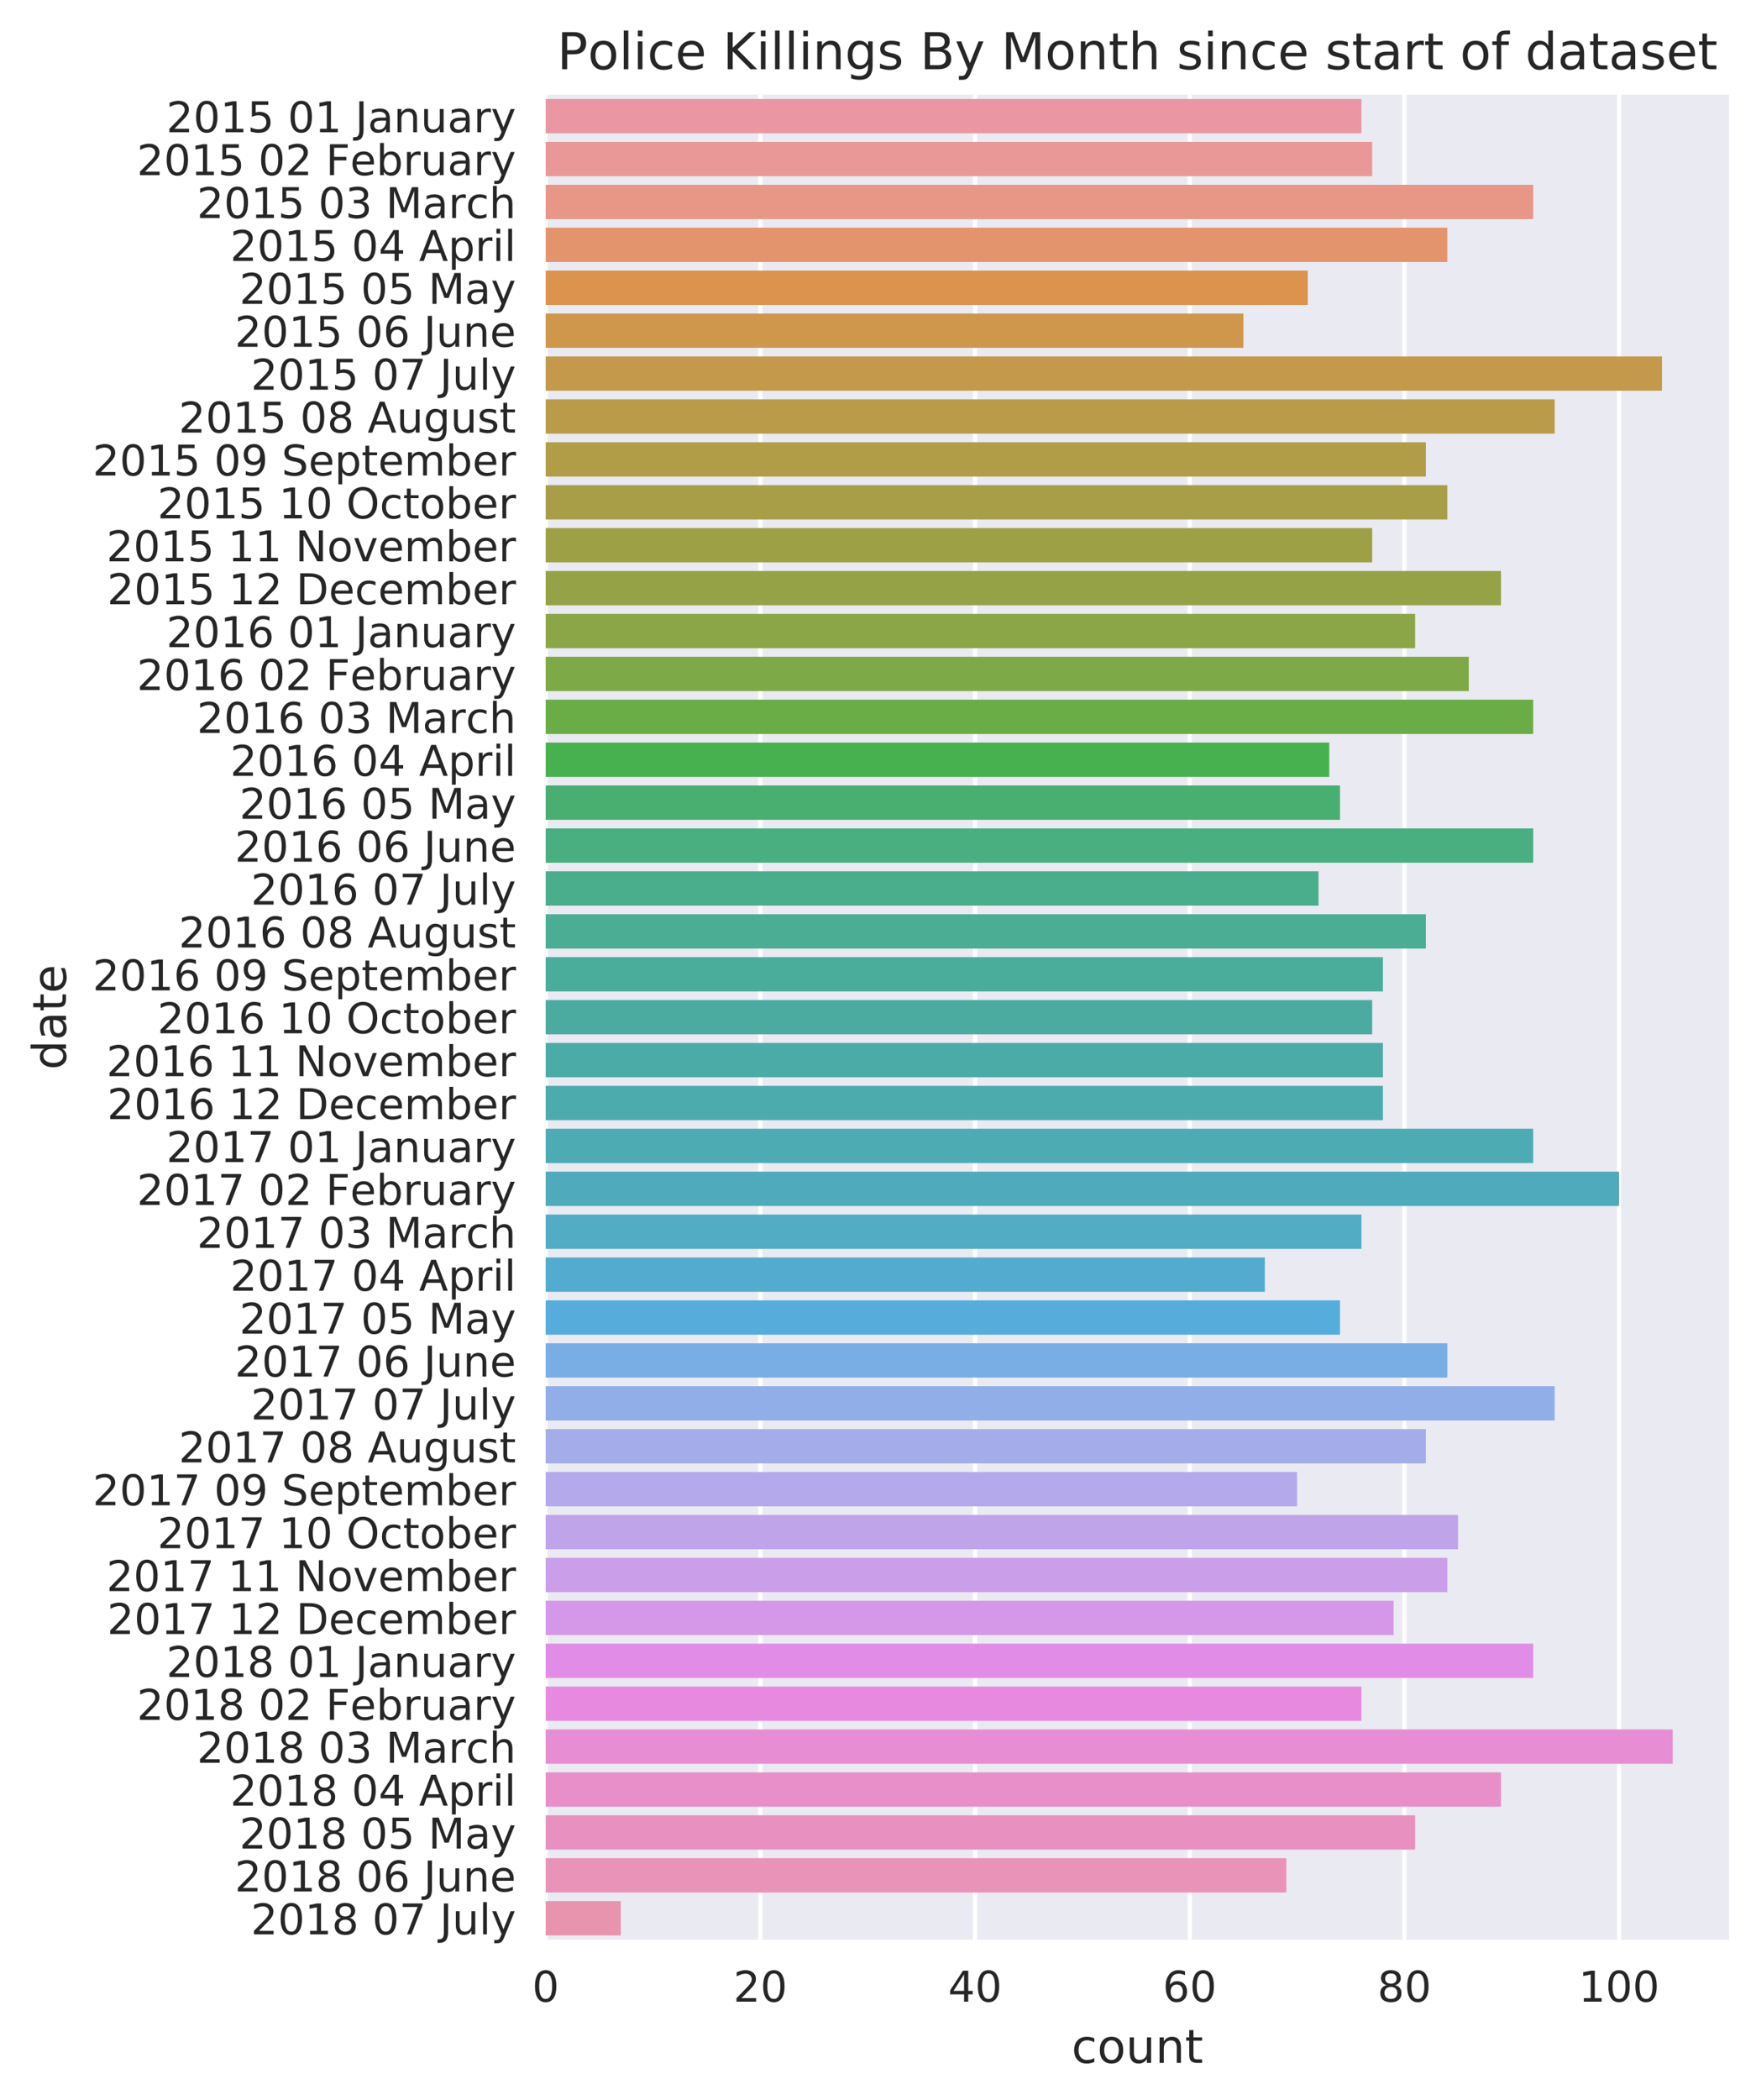 <?xml version="1.0" encoding="utf-8" standalone="no"?>
<!DOCTYPE svg PUBLIC "-//W3C//DTD SVG 1.1//EN"
  "http://www.w3.org/Graphics/SVG/1.1/DTD/svg11.dtd">
<!-- Created with matplotlib (http://matplotlib.org/) -->
<svg height="495pt" version="1.1" viewBox="0 0 414 495" width="414pt" xmlns="http://www.w3.org/2000/svg" xmlns:xlink="http://www.w3.org/1999/xlink">
 <defs>
  <style type="text/css">
*{stroke-linecap:butt;stroke-linejoin:round;}
  </style>
 </defs>
 <g id="figure_1">
  <g id="patch_1">
   <path d="M 0 495.722 
L 414.854 495.722 
L 414.854 0 
L 0 0 
z
" style="fill:#ffffff;"/>
  </g>
  <g id="axes_1">
   <g id="patch_2">
    <path d="M 128.654 457.198 
L 407.654 457.198 
L 407.654 22.318 
L 128.654 22.318 
z
" style="fill:#eaeaf2;"/>
   </g>
   <g id="matplotlib.axis_1">
    <g id="xtick_1">
     <g id="line2d_1">
      <path clip-path="url(#pa0b1f8ad65)" d="M 128.654 457.198 
L 128.654 22.318 
" style="fill:none;stroke:#ffffff;stroke-linecap:round;"/>
     </g>
     <g id="line2d_2"/>
     <g id="text_1">
      <!-- 0 -->
      <defs>
       <path d="M 31.781 66.406 
Q 24.172 66.406 20.328 58.906 
Q 16.5 51.422 16.5 36.375 
Q 16.5 21.391 20.328 13.891 
Q 24.172 6.391 31.781 6.391 
Q 39.453 6.391 43.281 13.891 
Q 47.125 21.391 47.125 36.375 
Q 47.125 51.422 43.281 58.906 
Q 39.453 66.406 31.781 66.406 
z
M 31.781 74.219 
Q 44.047 74.219 50.516 64.516 
Q 56.984 54.828 56.984 36.375 
Q 56.984 17.969 50.516 8.266 
Q 44.047 -1.422 31.781 -1.422 
Q 19.531 -1.422 13.062 8.266 
Q 6.594 17.969 6.594 36.375 
Q 6.594 54.828 13.062 64.516 
Q 19.531 74.219 31.781 74.219 
z
" id="DejaVuSans-30"/>
      </defs>
      <g style="fill:#262626;" transform="translate(125.472 471.797)scale(0.1 -0.1)">
       <use xlink:href="#DejaVuSans-30"/>
      </g>
     </g>
    </g>
    <g id="xtick_2">
     <g id="line2d_3">
      <path clip-path="url(#pa0b1f8ad65)" d="M 179.266 457.198 
L 179.266 22.318 
" style="fill:none;stroke:#ffffff;stroke-linecap:round;"/>
     </g>
     <g id="line2d_4"/>
     <g id="text_2">
      <!-- 20 -->
      <defs>
       <path d="M 19.188 8.297 
L 53.609 8.297 
L 53.609 0 
L 7.328 0 
L 7.328 8.297 
Q 12.938 14.109 22.625 23.891 
Q 32.328 33.688 34.812 36.531 
Q 39.547 41.844 41.422 45.531 
Q 43.312 49.219 43.312 52.781 
Q 43.312 58.594 39.234 62.25 
Q 35.156 65.922 28.609 65.922 
Q 23.969 65.922 18.812 64.312 
Q 13.672 62.703 7.812 59.422 
L 7.812 69.391 
Q 13.766 71.781 18.938 73 
Q 24.125 74.219 28.422 74.219 
Q 39.75 74.219 46.484 68.547 
Q 53.219 62.891 53.219 53.422 
Q 53.219 48.922 51.531 44.891 
Q 49.859 40.875 45.406 35.406 
Q 44.188 33.984 37.641 27.219 
Q 31.109 20.453 19.188 8.297 
z
" id="DejaVuSans-32"/>
      </defs>
      <g style="fill:#262626;" transform="translate(172.903 471.797)scale(0.1 -0.1)">
       <use xlink:href="#DejaVuSans-32"/>
       <use x="63.623" xlink:href="#DejaVuSans-30"/>
      </g>
     </g>
    </g>
    <g id="xtick_3">
     <g id="line2d_5">
      <path clip-path="url(#pa0b1f8ad65)" d="M 229.878 457.198 
L 229.878 22.318 
" style="fill:none;stroke:#ffffff;stroke-linecap:round;"/>
     </g>
     <g id="line2d_6"/>
     <g id="text_3">
      <!-- 40 -->
      <defs>
       <path d="M 37.797 64.312 
L 12.891 25.391 
L 37.797 25.391 
z
M 35.203 72.906 
L 47.609 72.906 
L 47.609 25.391 
L 58.016 25.391 
L 58.016 17.188 
L 47.609 17.188 
L 47.609 0 
L 37.797 0 
L 37.797 17.188 
L 4.891 17.188 
L 4.891 26.703 
z
" id="DejaVuSans-34"/>
      </defs>
      <g style="fill:#262626;" transform="translate(223.516 471.797)scale(0.1 -0.1)">
       <use xlink:href="#DejaVuSans-34"/>
       <use x="63.623" xlink:href="#DejaVuSans-30"/>
      </g>
     </g>
    </g>
    <g id="xtick_4">
     <g id="line2d_7">
      <path clip-path="url(#pa0b1f8ad65)" d="M 280.49 457.198 
L 280.49 22.318 
" style="fill:none;stroke:#ffffff;stroke-linecap:round;"/>
     </g>
     <g id="line2d_8"/>
     <g id="text_4">
      <!-- 60 -->
      <defs>
       <path d="M 33.016 40.375 
Q 26.375 40.375 22.484 35.828 
Q 18.609 31.297 18.609 23.391 
Q 18.609 15.531 22.484 10.953 
Q 26.375 6.391 33.016 6.391 
Q 39.656 6.391 43.531 10.953 
Q 47.406 15.531 47.406 23.391 
Q 47.406 31.297 43.531 35.828 
Q 39.656 40.375 33.016 40.375 
z
M 52.594 71.297 
L 52.594 62.312 
Q 48.875 64.062 45.094 64.984 
Q 41.312 65.922 37.594 65.922 
Q 27.828 65.922 22.672 59.328 
Q 17.531 52.734 16.797 39.406 
Q 19.672 43.656 24.016 45.922 
Q 28.375 48.188 33.594 48.188 
Q 44.578 48.188 50.953 41.516 
Q 57.328 34.859 57.328 23.391 
Q 57.328 12.156 50.688 5.359 
Q 44.047 -1.422 33.016 -1.422 
Q 20.359 -1.422 13.672 8.266 
Q 6.984 17.969 6.984 36.375 
Q 6.984 53.656 15.188 63.938 
Q 23.391 74.219 37.203 74.219 
Q 40.922 74.219 44.703 73.484 
Q 48.484 72.75 52.594 71.297 
z
" id="DejaVuSans-36"/>
      </defs>
      <g style="fill:#262626;" transform="translate(274.128 471.797)scale(0.1 -0.1)">
       <use xlink:href="#DejaVuSans-36"/>
       <use x="63.623" xlink:href="#DejaVuSans-30"/>
      </g>
     </g>
    </g>
    <g id="xtick_5">
     <g id="line2d_9">
      <path clip-path="url(#pa0b1f8ad65)" d="M 331.103 457.198 
L 331.103 22.318 
" style="fill:none;stroke:#ffffff;stroke-linecap:round;"/>
     </g>
     <g id="line2d_10"/>
     <g id="text_5">
      <!-- 80 -->
      <defs>
       <path d="M 31.781 34.625 
Q 24.75 34.625 20.719 30.859 
Q 16.703 27.094 16.703 20.516 
Q 16.703 13.922 20.719 10.156 
Q 24.75 6.391 31.781 6.391 
Q 38.812 6.391 42.859 10.172 
Q 46.922 13.969 46.922 20.516 
Q 46.922 27.094 42.891 30.859 
Q 38.875 34.625 31.781 34.625 
z
M 21.922 38.812 
Q 15.578 40.375 12.031 44.719 
Q 8.5 49.078 8.5 55.328 
Q 8.5 64.062 14.719 69.141 
Q 20.953 74.219 31.781 74.219 
Q 42.672 74.219 48.875 69.141 
Q 55.078 64.062 55.078 55.328 
Q 55.078 49.078 51.531 44.719 
Q 48 40.375 41.703 38.812 
Q 48.828 37.156 52.797 32.312 
Q 56.781 27.484 56.781 20.516 
Q 56.781 9.906 50.312 4.234 
Q 43.844 -1.422 31.781 -1.422 
Q 19.734 -1.422 13.25 4.234 
Q 6.781 9.906 6.781 20.516 
Q 6.781 27.484 10.781 32.312 
Q 14.797 37.156 21.922 38.812 
z
M 18.312 54.391 
Q 18.312 48.734 21.844 45.562 
Q 25.391 42.391 31.781 42.391 
Q 38.141 42.391 41.719 45.562 
Q 45.312 48.734 45.312 54.391 
Q 45.312 60.062 41.719 63.234 
Q 38.141 66.406 31.781 66.406 
Q 25.391 66.406 21.844 63.234 
Q 18.312 60.062 18.312 54.391 
z
" id="DejaVuSans-38"/>
      </defs>
      <g style="fill:#262626;" transform="translate(324.74 471.797)scale(0.1 -0.1)">
       <use xlink:href="#DejaVuSans-38"/>
       <use x="63.623" xlink:href="#DejaVuSans-30"/>
      </g>
     </g>
    </g>
    <g id="xtick_6">
     <g id="line2d_11">
      <path clip-path="url(#pa0b1f8ad65)" d="M 381.715 457.198 
L 381.715 22.318 
" style="fill:none;stroke:#ffffff;stroke-linecap:round;"/>
     </g>
     <g id="line2d_12"/>
     <g id="text_6">
      <!-- 100 -->
      <defs>
       <path d="M 12.406 8.297 
L 28.516 8.297 
L 28.516 63.922 
L 10.984 60.406 
L 10.984 69.391 
L 28.422 72.906 
L 38.281 72.906 
L 38.281 8.297 
L 54.391 8.297 
L 54.391 0 
L 12.406 0 
z
" id="DejaVuSans-31"/>
      </defs>
      <g style="fill:#262626;" transform="translate(372.171 471.797)scale(0.1 -0.1)">
       <use xlink:href="#DejaVuSans-31"/>
       <use x="63.623" xlink:href="#DejaVuSans-30"/>
       <use x="127.246" xlink:href="#DejaVuSans-30"/>
      </g>
     </g>
    </g>
    <g id="text_7">
     <!-- count -->
     <defs>
      <path d="M 48.781 52.594 
L 48.781 44.188 
Q 44.969 46.297 41.141 47.344 
Q 37.312 48.391 33.406 48.391 
Q 24.656 48.391 19.812 42.844 
Q 14.984 37.312 14.984 27.297 
Q 14.984 17.281 19.812 11.734 
Q 24.656 6.203 33.406 6.203 
Q 37.312 6.203 41.141 7.25 
Q 44.969 8.297 48.781 10.406 
L 48.781 2.094 
Q 45.016 0.344 40.984 -0.531 
Q 36.969 -1.422 32.422 -1.422 
Q 20.062 -1.422 12.781 6.344 
Q 5.516 14.109 5.516 27.297 
Q 5.516 40.672 12.859 48.328 
Q 20.219 56 33.016 56 
Q 37.156 56 41.109 55.141 
Q 45.062 54.297 48.781 52.594 
z
" id="DejaVuSans-63"/>
      <path d="M 30.609 48.391 
Q 23.391 48.391 19.188 42.75 
Q 14.984 37.109 14.984 27.297 
Q 14.984 17.484 19.156 11.844 
Q 23.344 6.203 30.609 6.203 
Q 37.797 6.203 41.984 11.859 
Q 46.188 17.531 46.188 27.297 
Q 46.188 37.016 41.984 42.703 
Q 37.797 48.391 30.609 48.391 
z
M 30.609 56 
Q 42.328 56 49.016 48.375 
Q 55.719 40.766 55.719 27.297 
Q 55.719 13.875 49.016 6.219 
Q 42.328 -1.422 30.609 -1.422 
Q 18.844 -1.422 12.172 6.219 
Q 5.516 13.875 5.516 27.297 
Q 5.516 40.766 12.172 48.375 
Q 18.844 56 30.609 56 
z
" id="DejaVuSans-6f"/>
      <path d="M 8.5 21.578 
L 8.5 54.688 
L 17.484 54.688 
L 17.484 21.922 
Q 17.484 14.156 20.5 10.266 
Q 23.531 6.391 29.594 6.391 
Q 36.859 6.391 41.078 11.031 
Q 45.312 15.672 45.312 23.688 
L 45.312 54.688 
L 54.297 54.688 
L 54.297 0 
L 45.312 0 
L 45.312 8.406 
Q 42.047 3.422 37.719 1 
Q 33.406 -1.422 27.688 -1.422 
Q 18.266 -1.422 13.375 4.438 
Q 8.5 10.297 8.5 21.578 
z
M 31.109 56 
z
" id="DejaVuSans-75"/>
      <path d="M 54.891 33.016 
L 54.891 0 
L 45.906 0 
L 45.906 32.719 
Q 45.906 40.484 42.875 44.328 
Q 39.844 48.188 33.797 48.188 
Q 26.516 48.188 22.312 43.547 
Q 18.109 38.922 18.109 30.906 
L 18.109 0 
L 9.078 0 
L 9.078 54.688 
L 18.109 54.688 
L 18.109 46.188 
Q 21.344 51.125 25.703 53.562 
Q 30.078 56 35.797 56 
Q 45.219 56 50.047 50.172 
Q 54.891 44.344 54.891 33.016 
z
" id="DejaVuSans-6e"/>
      <path d="M 18.312 70.219 
L 18.312 54.688 
L 36.812 54.688 
L 36.812 47.703 
L 18.312 47.703 
L 18.312 18.016 
Q 18.312 11.328 20.141 9.422 
Q 21.969 7.516 27.594 7.516 
L 36.812 7.516 
L 36.812 0 
L 27.594 0 
Q 17.188 0 13.234 3.875 
Q 9.281 7.766 9.281 18.016 
L 9.281 47.703 
L 2.688 47.703 
L 2.688 54.688 
L 9.281 54.688 
L 9.281 70.219 
z
" id="DejaVuSans-74"/>
     </defs>
     <g style="fill:#262626;" transform="translate(252.637 486.235)scale(0.11 -0.11)">
      <use xlink:href="#DejaVuSans-63"/>
      <use x="54.98" xlink:href="#DejaVuSans-6f"/>
      <use x="116.162" xlink:href="#DejaVuSans-75"/>
      <use x="179.541" xlink:href="#DejaVuSans-6e"/>
      <use x="242.92" xlink:href="#DejaVuSans-74"/>
     </g>
    </g>
   </g>
   <g id="matplotlib.axis_2">
    <g id="ytick_1">
     <g id="line2d_13"/>
     <g id="text_8">
      <!-- 2015 01 January -->
      <defs>
       <path d="M 10.797 72.906 
L 49.516 72.906 
L 49.516 64.594 
L 19.828 64.594 
L 19.828 46.734 
Q 21.969 47.469 24.109 47.828 
Q 26.266 48.188 28.422 48.188 
Q 40.625 48.188 47.75 41.5 
Q 54.891 34.812 54.891 23.391 
Q 54.891 11.625 47.562 5.094 
Q 40.234 -1.422 26.906 -1.422 
Q 22.312 -1.422 17.547 -0.641 
Q 12.797 0.141 7.719 1.703 
L 7.719 11.625 
Q 12.109 9.234 16.797 8.062 
Q 21.484 6.891 26.703 6.891 
Q 35.156 6.891 40.078 11.328 
Q 45.016 15.766 45.016 23.391 
Q 45.016 31 40.078 35.438 
Q 35.156 39.891 26.703 39.891 
Q 22.75 39.891 18.812 39.016 
Q 14.891 38.141 10.797 36.281 
z
" id="DejaVuSans-35"/>
       <path id="DejaVuSans-20"/>
       <path d="M 9.812 72.906 
L 19.672 72.906 
L 19.672 5.078 
Q 19.672 -8.109 14.672 -14.062 
Q 9.672 -20.016 -1.422 -20.016 
L -5.172 -20.016 
L -5.172 -11.719 
L -2.094 -11.719 
Q 4.438 -11.719 7.125 -8.047 
Q 9.812 -4.391 9.812 5.078 
z
" id="DejaVuSans-4a"/>
       <path d="M 34.281 27.484 
Q 23.391 27.484 19.188 25 
Q 14.984 22.516 14.984 16.5 
Q 14.984 11.719 18.141 8.906 
Q 21.297 6.109 26.703 6.109 
Q 34.188 6.109 38.703 11.406 
Q 43.219 16.703 43.219 25.484 
L 43.219 27.484 
z
M 52.203 31.203 
L 52.203 0 
L 43.219 0 
L 43.219 8.297 
Q 40.141 3.328 35.547 0.953 
Q 30.953 -1.422 24.312 -1.422 
Q 15.922 -1.422 10.953 3.297 
Q 6 8.016 6 15.922 
Q 6 25.141 12.172 29.828 
Q 18.359 34.516 30.609 34.516 
L 43.219 34.516 
L 43.219 35.406 
Q 43.219 41.609 39.141 45 
Q 35.062 48.391 27.688 48.391 
Q 23 48.391 18.547 47.266 
Q 14.109 46.141 10.016 43.891 
L 10.016 52.203 
Q 14.938 54.109 19.578 55.047 
Q 24.219 56 28.609 56 
Q 40.484 56 46.344 49.844 
Q 52.203 43.703 52.203 31.203 
z
" id="DejaVuSans-61"/>
       <path d="M 41.109 46.297 
Q 39.594 47.172 37.812 47.578 
Q 36.031 48 33.891 48 
Q 26.266 48 22.188 43.047 
Q 18.109 38.094 18.109 28.812 
L 18.109 0 
L 9.078 0 
L 9.078 54.688 
L 18.109 54.688 
L 18.109 46.188 
Q 20.953 51.172 25.484 53.578 
Q 30.031 56 36.531 56 
Q 37.453 56 38.578 55.875 
Q 39.703 55.766 41.062 55.516 
z
" id="DejaVuSans-72"/>
       <path d="M 32.172 -5.078 
Q 28.375 -14.844 24.75 -17.812 
Q 21.141 -20.797 15.094 -20.797 
L 7.906 -20.797 
L 7.906 -13.281 
L 13.188 -13.281 
Q 16.891 -13.281 18.938 -11.516 
Q 21 -9.766 23.484 -3.219 
L 25.094 0.875 
L 2.984 54.688 
L 12.5 54.688 
L 29.594 11.922 
L 46.688 54.688 
L 56.203 54.688 
z
" id="DejaVuSans-79"/>
      </defs>
      <g style="fill:#262626;" transform="translate(39.212 31.174)scale(0.1 -0.1)">
       <use xlink:href="#DejaVuSans-32"/>
       <use x="63.623" xlink:href="#DejaVuSans-30"/>
       <use x="127.246" xlink:href="#DejaVuSans-31"/>
       <use x="190.869" xlink:href="#DejaVuSans-35"/>
       <use x="254.492" xlink:href="#DejaVuSans-20"/>
       <use x="286.279" xlink:href="#DejaVuSans-30"/>
       <use x="349.902" xlink:href="#DejaVuSans-31"/>
       <use x="413.525" xlink:href="#DejaVuSans-20"/>
       <use x="445.312" xlink:href="#DejaVuSans-4a"/>
       <use x="474.805" xlink:href="#DejaVuSans-61"/>
       <use x="536.084" xlink:href="#DejaVuSans-6e"/>
       <use x="599.463" xlink:href="#DejaVuSans-75"/>
       <use x="662.842" xlink:href="#DejaVuSans-61"/>
       <use x="724.121" xlink:href="#DejaVuSans-72"/>
       <use x="765.234" xlink:href="#DejaVuSans-79"/>
      </g>
     </g>
    </g>
    <g id="ytick_2">
     <g id="line2d_14"/>
     <g id="text_9">
      <!-- 2015 02 February -->
      <defs>
       <path d="M 9.812 72.906 
L 51.703 72.906 
L 51.703 64.594 
L 19.672 64.594 
L 19.672 43.109 
L 48.578 43.109 
L 48.578 34.812 
L 19.672 34.812 
L 19.672 0 
L 9.812 0 
z
" id="DejaVuSans-46"/>
       <path d="M 56.203 29.594 
L 56.203 25.203 
L 14.891 25.203 
Q 15.484 15.922 20.484 11.062 
Q 25.484 6.203 34.422 6.203 
Q 39.594 6.203 44.453 7.469 
Q 49.312 8.734 54.109 11.281 
L 54.109 2.781 
Q 49.266 0.734 44.188 -0.344 
Q 39.109 -1.422 33.891 -1.422 
Q 20.797 -1.422 13.156 6.188 
Q 5.516 13.812 5.516 26.812 
Q 5.516 40.234 12.766 48.109 
Q 20.016 56 32.328 56 
Q 43.359 56 49.781 48.891 
Q 56.203 41.797 56.203 29.594 
z
M 47.219 32.234 
Q 47.125 39.594 43.094 43.984 
Q 39.062 48.391 32.422 48.391 
Q 24.906 48.391 20.391 44.141 
Q 15.875 39.891 15.188 32.172 
z
" id="DejaVuSans-65"/>
       <path d="M 48.688 27.297 
Q 48.688 37.203 44.609 42.844 
Q 40.531 48.484 33.406 48.484 
Q 26.266 48.484 22.188 42.844 
Q 18.109 37.203 18.109 27.297 
Q 18.109 17.391 22.188 11.75 
Q 26.266 6.109 33.406 6.109 
Q 40.531 6.109 44.609 11.75 
Q 48.688 17.391 48.688 27.297 
z
M 18.109 46.391 
Q 20.953 51.266 25.266 53.625 
Q 29.594 56 35.594 56 
Q 45.562 56 51.781 48.094 
Q 58.016 40.188 58.016 27.297 
Q 58.016 14.406 51.781 6.484 
Q 45.562 -1.422 35.594 -1.422 
Q 29.594 -1.422 25.266 0.953 
Q 20.953 3.328 18.109 8.203 
L 18.109 0 
L 9.078 0 
L 9.078 75.984 
L 18.109 75.984 
z
" id="DejaVuSans-62"/>
      </defs>
      <g style="fill:#262626;" transform="translate(32.271 41.288)scale(0.1 -0.1)">
       <use xlink:href="#DejaVuSans-32"/>
       <use x="63.623" xlink:href="#DejaVuSans-30"/>
       <use x="127.246" xlink:href="#DejaVuSans-31"/>
       <use x="190.869" xlink:href="#DejaVuSans-35"/>
       <use x="254.492" xlink:href="#DejaVuSans-20"/>
       <use x="286.279" xlink:href="#DejaVuSans-30"/>
       <use x="349.902" xlink:href="#DejaVuSans-32"/>
       <use x="413.525" xlink:href="#DejaVuSans-20"/>
       <use x="445.312" xlink:href="#DejaVuSans-46"/>
       <use x="502.754" xlink:href="#DejaVuSans-65"/>
       <use x="564.277" xlink:href="#DejaVuSans-62"/>
       <use x="627.754" xlink:href="#DejaVuSans-72"/>
       <use x="668.867" xlink:href="#DejaVuSans-75"/>
       <use x="732.246" xlink:href="#DejaVuSans-61"/>
       <use x="793.525" xlink:href="#DejaVuSans-72"/>
       <use x="834.639" xlink:href="#DejaVuSans-79"/>
      </g>
     </g>
    </g>
    <g id="ytick_3">
     <g id="line2d_15"/>
     <g id="text_10">
      <!-- 2015 03 March -->
      <defs>
       <path d="M 40.578 39.312 
Q 47.656 37.797 51.625 33 
Q 55.609 28.219 55.609 21.188 
Q 55.609 10.406 48.188 4.484 
Q 40.766 -1.422 27.094 -1.422 
Q 22.516 -1.422 17.656 -0.516 
Q 12.797 0.391 7.625 2.203 
L 7.625 11.719 
Q 11.719 9.328 16.594 8.109 
Q 21.484 6.891 26.812 6.891 
Q 36.078 6.891 40.938 10.547 
Q 45.797 14.203 45.797 21.188 
Q 45.797 27.641 41.281 31.266 
Q 36.766 34.906 28.719 34.906 
L 20.219 34.906 
L 20.219 43.016 
L 29.109 43.016 
Q 36.375 43.016 40.234 45.922 
Q 44.094 48.828 44.094 54.297 
Q 44.094 59.906 40.109 62.906 
Q 36.141 65.922 28.719 65.922 
Q 24.656 65.922 20.016 65.031 
Q 15.375 64.156 9.812 62.312 
L 9.812 71.094 
Q 15.438 72.656 20.344 73.438 
Q 25.25 74.219 29.594 74.219 
Q 40.828 74.219 47.359 69.109 
Q 53.906 64.016 53.906 55.328 
Q 53.906 49.266 50.438 45.094 
Q 46.969 40.922 40.578 39.312 
z
" id="DejaVuSans-33"/>
       <path d="M 9.812 72.906 
L 24.516 72.906 
L 43.109 23.297 
L 61.812 72.906 
L 76.516 72.906 
L 76.516 0 
L 66.891 0 
L 66.891 64.016 
L 48.094 14.016 
L 38.188 14.016 
L 19.391 64.016 
L 19.391 0 
L 9.812 0 
z
" id="DejaVuSans-4d"/>
       <path d="M 54.891 33.016 
L 54.891 0 
L 45.906 0 
L 45.906 32.719 
Q 45.906 40.484 42.875 44.328 
Q 39.844 48.188 33.797 48.188 
Q 26.516 48.188 22.312 43.547 
Q 18.109 38.922 18.109 30.906 
L 18.109 0 
L 9.078 0 
L 9.078 75.984 
L 18.109 75.984 
L 18.109 46.188 
Q 21.344 51.125 25.703 53.562 
Q 30.078 56 35.797 56 
Q 45.219 56 50.047 50.172 
Q 54.891 44.344 54.891 33.016 
z
" id="DejaVuSans-68"/>
      </defs>
      <g style="fill:#262626;" transform="translate(46.422 51.401)scale(0.1 -0.1)">
       <use xlink:href="#DejaVuSans-32"/>
       <use x="63.623" xlink:href="#DejaVuSans-30"/>
       <use x="127.246" xlink:href="#DejaVuSans-31"/>
       <use x="190.869" xlink:href="#DejaVuSans-35"/>
       <use x="254.492" xlink:href="#DejaVuSans-20"/>
       <use x="286.279" xlink:href="#DejaVuSans-30"/>
       <use x="349.902" xlink:href="#DejaVuSans-33"/>
       <use x="413.525" xlink:href="#DejaVuSans-20"/>
       <use x="445.312" xlink:href="#DejaVuSans-4d"/>
       <use x="531.592" xlink:href="#DejaVuSans-61"/>
       <use x="592.871" xlink:href="#DejaVuSans-72"/>
       <use x="633.953" xlink:href="#DejaVuSans-63"/>
       <use x="688.934" xlink:href="#DejaVuSans-68"/>
      </g>
     </g>
    </g>
    <g id="ytick_4">
     <g id="line2d_16"/>
     <g id="text_11">
      <!-- 2015 04 April -->
      <defs>
       <path d="M 34.188 63.188 
L 20.797 26.906 
L 47.609 26.906 
z
M 28.609 72.906 
L 39.797 72.906 
L 67.578 0 
L 57.328 0 
L 50.688 18.703 
L 17.828 18.703 
L 11.188 0 
L 0.781 0 
z
" id="DejaVuSans-41"/>
       <path d="M 18.109 8.203 
L 18.109 -20.797 
L 9.078 -20.797 
L 9.078 54.688 
L 18.109 54.688 
L 18.109 46.391 
Q 20.953 51.266 25.266 53.625 
Q 29.594 56 35.594 56 
Q 45.562 56 51.781 48.094 
Q 58.016 40.188 58.016 27.297 
Q 58.016 14.406 51.781 6.484 
Q 45.562 -1.422 35.594 -1.422 
Q 29.594 -1.422 25.266 0.953 
Q 20.953 3.328 18.109 8.203 
z
M 48.688 27.297 
Q 48.688 37.203 44.609 42.844 
Q 40.531 48.484 33.406 48.484 
Q 26.266 48.484 22.188 42.844 
Q 18.109 37.203 18.109 27.297 
Q 18.109 17.391 22.188 11.75 
Q 26.266 6.109 33.406 6.109 
Q 40.531 6.109 44.609 11.75 
Q 48.688 17.391 48.688 27.297 
z
" id="DejaVuSans-70"/>
       <path d="M 9.422 54.688 
L 18.406 54.688 
L 18.406 0 
L 9.422 0 
z
M 9.422 75.984 
L 18.406 75.984 
L 18.406 64.594 
L 9.422 64.594 
z
" id="DejaVuSans-69"/>
       <path d="M 9.422 75.984 
L 18.406 75.984 
L 18.406 0 
L 9.422 0 
z
" id="DejaVuSans-6c"/>
      </defs>
      <g style="fill:#262626;" transform="translate(54.266 61.515)scale(0.1 -0.1)">
       <use xlink:href="#DejaVuSans-32"/>
       <use x="63.623" xlink:href="#DejaVuSans-30"/>
       <use x="127.246" xlink:href="#DejaVuSans-31"/>
       <use x="190.869" xlink:href="#DejaVuSans-35"/>
       <use x="254.492" xlink:href="#DejaVuSans-20"/>
       <use x="286.279" xlink:href="#DejaVuSans-30"/>
       <use x="349.902" xlink:href="#DejaVuSans-34"/>
       <use x="413.525" xlink:href="#DejaVuSans-20"/>
       <use x="445.312" xlink:href="#DejaVuSans-41"/>
       <use x="513.721" xlink:href="#DejaVuSans-70"/>
       <use x="577.197" xlink:href="#DejaVuSans-72"/>
       <use x="618.311" xlink:href="#DejaVuSans-69"/>
       <use x="646.094" xlink:href="#DejaVuSans-6c"/>
      </g>
     </g>
    </g>
    <g id="ytick_5">
     <g id="line2d_17"/>
     <g id="text_12">
      <!-- 2015 05 May -->
      <g style="fill:#262626;" transform="translate(56.447 71.628)scale(0.1 -0.1)">
       <use xlink:href="#DejaVuSans-32"/>
       <use x="63.623" xlink:href="#DejaVuSans-30"/>
       <use x="127.246" xlink:href="#DejaVuSans-31"/>
       <use x="190.869" xlink:href="#DejaVuSans-35"/>
       <use x="254.492" xlink:href="#DejaVuSans-20"/>
       <use x="286.279" xlink:href="#DejaVuSans-30"/>
       <use x="349.902" xlink:href="#DejaVuSans-35"/>
       <use x="413.525" xlink:href="#DejaVuSans-20"/>
       <use x="445.312" xlink:href="#DejaVuSans-4d"/>
       <use x="531.592" xlink:href="#DejaVuSans-61"/>
       <use x="592.871" xlink:href="#DejaVuSans-79"/>
      </g>
     </g>
    </g>
    <g id="ytick_6">
     <g id="line2d_18"/>
     <g id="text_13">
      <!-- 2015 06 June -->
      <g style="fill:#262626;" transform="translate(55.344 81.742)scale(0.1 -0.1)">
       <use xlink:href="#DejaVuSans-32"/>
       <use x="63.623" xlink:href="#DejaVuSans-30"/>
       <use x="127.246" xlink:href="#DejaVuSans-31"/>
       <use x="190.869" xlink:href="#DejaVuSans-35"/>
       <use x="254.492" xlink:href="#DejaVuSans-20"/>
       <use x="286.279" xlink:href="#DejaVuSans-30"/>
       <use x="349.902" xlink:href="#DejaVuSans-36"/>
       <use x="413.525" xlink:href="#DejaVuSans-20"/>
       <use x="445.312" xlink:href="#DejaVuSans-4a"/>
       <use x="474.805" xlink:href="#DejaVuSans-75"/>
       <use x="538.184" xlink:href="#DejaVuSans-6e"/>
       <use x="601.562" xlink:href="#DejaVuSans-65"/>
      </g>
     </g>
    </g>
    <g id="ytick_7">
     <g id="line2d_19"/>
     <g id="text_14">
      <!-- 2015 07 July -->
      <defs>
       <path d="M 8.203 72.906 
L 55.078 72.906 
L 55.078 68.703 
L 28.609 0 
L 18.312 0 
L 43.219 64.594 
L 8.203 64.594 
z
" id="DejaVuSans-37"/>
      </defs>
      <g style="fill:#262626;" transform="translate(59.138 91.855)scale(0.1 -0.1)">
       <use xlink:href="#DejaVuSans-32"/>
       <use x="63.623" xlink:href="#DejaVuSans-30"/>
       <use x="127.246" xlink:href="#DejaVuSans-31"/>
       <use x="190.869" xlink:href="#DejaVuSans-35"/>
       <use x="254.492" xlink:href="#DejaVuSans-20"/>
       <use x="286.279" xlink:href="#DejaVuSans-30"/>
       <use x="349.902" xlink:href="#DejaVuSans-37"/>
       <use x="413.525" xlink:href="#DejaVuSans-20"/>
       <use x="445.312" xlink:href="#DejaVuSans-4a"/>
       <use x="474.805" xlink:href="#DejaVuSans-75"/>
       <use x="538.184" xlink:href="#DejaVuSans-6c"/>
       <use x="565.967" xlink:href="#DejaVuSans-79"/>
      </g>
     </g>
    </g>
    <g id="ytick_8">
     <g id="line2d_20"/>
     <g id="text_15">
      <!-- 2015 08 August -->
      <defs>
       <path d="M 45.406 27.984 
Q 45.406 37.75 41.375 43.109 
Q 37.359 48.484 30.078 48.484 
Q 22.859 48.484 18.828 43.109 
Q 14.797 37.75 14.797 27.984 
Q 14.797 18.266 18.828 12.891 
Q 22.859 7.516 30.078 7.516 
Q 37.359 7.516 41.375 12.891 
Q 45.406 18.266 45.406 27.984 
z
M 54.391 6.781 
Q 54.391 -7.172 48.188 -13.984 
Q 42 -20.797 29.203 -20.797 
Q 24.469 -20.797 20.266 -20.094 
Q 16.062 -19.391 12.109 -17.922 
L 12.109 -9.188 
Q 16.062 -11.328 19.922 -12.344 
Q 23.781 -13.375 27.781 -13.375 
Q 36.625 -13.375 41.016 -8.766 
Q 45.406 -4.156 45.406 5.172 
L 45.406 9.625 
Q 42.625 4.781 38.281 2.391 
Q 33.938 0 27.875 0 
Q 17.828 0 11.672 7.656 
Q 5.516 15.328 5.516 27.984 
Q 5.516 40.672 11.672 48.328 
Q 17.828 56 27.875 56 
Q 33.938 56 38.281 53.609 
Q 42.625 51.219 45.406 46.391 
L 45.406 54.688 
L 54.391 54.688 
z
" id="DejaVuSans-67"/>
       <path d="M 44.281 53.078 
L 44.281 44.578 
Q 40.484 46.531 36.375 47.5 
Q 32.281 48.484 27.875 48.484 
Q 21.188 48.484 17.844 46.438 
Q 14.5 44.391 14.5 40.281 
Q 14.5 37.156 16.891 35.375 
Q 19.281 33.594 26.516 31.984 
L 29.594 31.297 
Q 39.156 29.25 43.188 25.516 
Q 47.219 21.781 47.219 15.094 
Q 47.219 7.469 41.188 3.016 
Q 35.156 -1.422 24.609 -1.422 
Q 20.219 -1.422 15.453 -0.562 
Q 10.688 0.297 5.422 2 
L 5.422 11.281 
Q 10.406 8.688 15.234 7.391 
Q 20.062 6.109 24.812 6.109 
Q 31.156 6.109 34.562 8.281 
Q 37.984 10.453 37.984 14.406 
Q 37.984 18.062 35.516 20.016 
Q 33.062 21.969 24.703 23.781 
L 21.578 24.516 
Q 13.234 26.266 9.516 29.906 
Q 5.812 33.547 5.812 39.891 
Q 5.812 47.609 11.281 51.797 
Q 16.75 56 26.812 56 
Q 31.781 56 36.172 55.266 
Q 40.578 54.547 44.281 53.078 
z
" id="DejaVuSans-73"/>
      </defs>
      <g style="fill:#262626;" transform="translate(42.129 101.969)scale(0.1 -0.1)">
       <use xlink:href="#DejaVuSans-32"/>
       <use x="63.623" xlink:href="#DejaVuSans-30"/>
       <use x="127.246" xlink:href="#DejaVuSans-31"/>
       <use x="190.869" xlink:href="#DejaVuSans-35"/>
       <use x="254.492" xlink:href="#DejaVuSans-20"/>
       <use x="286.279" xlink:href="#DejaVuSans-30"/>
       <use x="349.902" xlink:href="#DejaVuSans-38"/>
       <use x="413.525" xlink:href="#DejaVuSans-20"/>
       <use x="445.312" xlink:href="#DejaVuSans-41"/>
       <use x="513.721" xlink:href="#DejaVuSans-75"/>
       <use x="577.1" xlink:href="#DejaVuSans-67"/>
       <use x="640.576" xlink:href="#DejaVuSans-75"/>
       <use x="703.955" xlink:href="#DejaVuSans-73"/>
       <use x="756.055" xlink:href="#DejaVuSans-74"/>
      </g>
     </g>
    </g>
    <g id="ytick_9">
     <g id="line2d_21"/>
     <g id="text_16">
      <!-- 2015 09 September -->
      <defs>
       <path d="M 10.984 1.516 
L 10.984 10.5 
Q 14.703 8.734 18.5 7.812 
Q 22.312 6.891 25.984 6.891 
Q 35.75 6.891 40.891 13.453 
Q 46.047 20.016 46.781 33.406 
Q 43.953 29.203 39.594 26.953 
Q 35.25 24.703 29.984 24.703 
Q 19.047 24.703 12.672 31.312 
Q 6.297 37.938 6.297 49.422 
Q 6.297 60.641 12.938 67.422 
Q 19.578 74.219 30.609 74.219 
Q 43.266 74.219 49.922 64.516 
Q 56.594 54.828 56.594 36.375 
Q 56.594 19.141 48.406 8.859 
Q 40.234 -1.422 26.422 -1.422 
Q 22.703 -1.422 18.891 -0.688 
Q 15.094 0.047 10.984 1.516 
z
M 30.609 32.422 
Q 37.25 32.422 41.125 36.953 
Q 45.016 41.5 45.016 49.422 
Q 45.016 57.281 41.125 61.844 
Q 37.25 66.406 30.609 66.406 
Q 23.969 66.406 20.094 61.844 
Q 16.219 57.281 16.219 49.422 
Q 16.219 41.5 20.094 36.953 
Q 23.969 32.422 30.609 32.422 
z
" id="DejaVuSans-39"/>
       <path d="M 53.516 70.516 
L 53.516 60.891 
Q 47.906 63.578 42.922 64.891 
Q 37.938 66.219 33.297 66.219 
Q 25.25 66.219 20.875 63.094 
Q 16.5 59.969 16.5 54.203 
Q 16.5 49.359 19.406 46.891 
Q 22.312 44.438 30.422 42.922 
L 36.375 41.703 
Q 47.406 39.594 52.656 34.297 
Q 57.906 29 57.906 20.125 
Q 57.906 9.516 50.797 4.047 
Q 43.703 -1.422 29.984 -1.422 
Q 24.812 -1.422 18.969 -0.25 
Q 13.141 0.922 6.891 3.219 
L 6.891 13.375 
Q 12.891 10.016 18.656 8.297 
Q 24.422 6.594 29.984 6.594 
Q 38.422 6.594 43.016 9.906 
Q 47.609 13.234 47.609 19.391 
Q 47.609 24.75 44.312 27.781 
Q 41.016 30.812 33.5 32.328 
L 27.484 33.5 
Q 16.453 35.688 11.516 40.375 
Q 6.594 45.062 6.594 53.422 
Q 6.594 63.094 13.406 68.656 
Q 20.219 74.219 32.172 74.219 
Q 37.312 74.219 42.625 73.281 
Q 47.953 72.359 53.516 70.516 
z
" id="DejaVuSans-53"/>
       <path d="M 52 44.188 
Q 55.375 50.25 60.062 53.125 
Q 64.75 56 71.094 56 
Q 79.641 56 84.281 50.016 
Q 88.922 44.047 88.922 33.016 
L 88.922 0 
L 79.891 0 
L 79.891 32.719 
Q 79.891 40.578 77.094 44.375 
Q 74.312 48.188 68.609 48.188 
Q 61.625 48.188 57.562 43.547 
Q 53.516 38.922 53.516 30.906 
L 53.516 0 
L 44.484 0 
L 44.484 32.719 
Q 44.484 40.625 41.703 44.406 
Q 38.922 48.188 33.109 48.188 
Q 26.219 48.188 22.156 43.531 
Q 18.109 38.875 18.109 30.906 
L 18.109 0 
L 9.078 0 
L 9.078 54.688 
L 18.109 54.688 
L 18.109 46.188 
Q 21.188 51.219 25.484 53.609 
Q 29.781 56 35.688 56 
Q 41.656 56 45.828 52.969 
Q 50 49.953 52 44.188 
z
" id="DejaVuSans-6d"/>
      </defs>
      <g style="fill:#262626;" transform="translate(21.846 112.082)scale(0.1 -0.1)">
       <use xlink:href="#DejaVuSans-32"/>
       <use x="63.623" xlink:href="#DejaVuSans-30"/>
       <use x="127.246" xlink:href="#DejaVuSans-31"/>
       <use x="190.869" xlink:href="#DejaVuSans-35"/>
       <use x="254.492" xlink:href="#DejaVuSans-20"/>
       <use x="286.279" xlink:href="#DejaVuSans-30"/>
       <use x="349.902" xlink:href="#DejaVuSans-39"/>
       <use x="413.525" xlink:href="#DejaVuSans-20"/>
       <use x="445.312" xlink:href="#DejaVuSans-53"/>
       <use x="508.789" xlink:href="#DejaVuSans-65"/>
       <use x="570.312" xlink:href="#DejaVuSans-70"/>
       <use x="633.789" xlink:href="#DejaVuSans-74"/>
       <use x="672.998" xlink:href="#DejaVuSans-65"/>
       <use x="734.521" xlink:href="#DejaVuSans-6d"/>
       <use x="831.934" xlink:href="#DejaVuSans-62"/>
       <use x="895.41" xlink:href="#DejaVuSans-65"/>
       <use x="956.934" xlink:href="#DejaVuSans-72"/>
      </g>
     </g>
    </g>
    <g id="ytick_10">
     <g id="line2d_22"/>
     <g id="text_17">
      <!-- 2015 10 October -->
      <defs>
       <path d="M 39.406 66.219 
Q 28.656 66.219 22.328 58.203 
Q 16.016 50.203 16.016 36.375 
Q 16.016 22.609 22.328 14.594 
Q 28.656 6.594 39.406 6.594 
Q 50.141 6.594 56.422 14.594 
Q 62.703 22.609 62.703 36.375 
Q 62.703 50.203 56.422 58.203 
Q 50.141 66.219 39.406 66.219 
z
M 39.406 74.219 
Q 54.734 74.219 63.906 63.938 
Q 73.094 53.656 73.094 36.375 
Q 73.094 19.141 63.906 8.859 
Q 54.734 -1.422 39.406 -1.422 
Q 24.031 -1.422 14.812 8.828 
Q 5.609 19.094 5.609 36.375 
Q 5.609 53.656 14.812 63.938 
Q 24.031 74.219 39.406 74.219 
z
" id="DejaVuSans-4f"/>
      </defs>
      <g style="fill:#262626;" transform="translate(37.101 122.195)scale(0.1 -0.1)">
       <use xlink:href="#DejaVuSans-32"/>
       <use x="63.623" xlink:href="#DejaVuSans-30"/>
       <use x="127.246" xlink:href="#DejaVuSans-31"/>
       <use x="190.869" xlink:href="#DejaVuSans-35"/>
       <use x="254.492" xlink:href="#DejaVuSans-20"/>
       <use x="286.279" xlink:href="#DejaVuSans-31"/>
       <use x="349.902" xlink:href="#DejaVuSans-30"/>
       <use x="413.525" xlink:href="#DejaVuSans-20"/>
       <use x="445.312" xlink:href="#DejaVuSans-4f"/>
       <use x="524.023" xlink:href="#DejaVuSans-63"/>
       <use x="579.004" xlink:href="#DejaVuSans-74"/>
       <use x="618.213" xlink:href="#DejaVuSans-6f"/>
       <use x="679.395" xlink:href="#DejaVuSans-62"/>
       <use x="742.871" xlink:href="#DejaVuSans-65"/>
       <use x="804.395" xlink:href="#DejaVuSans-72"/>
      </g>
     </g>
    </g>
    <g id="ytick_11">
     <g id="line2d_23"/>
     <g id="text_18">
      <!-- 2015 11 November -->
      <defs>
       <path d="M 9.812 72.906 
L 23.094 72.906 
L 55.422 11.922 
L 55.422 72.906 
L 64.984 72.906 
L 64.984 0 
L 51.703 0 
L 19.391 60.984 
L 19.391 0 
L 9.812 0 
z
" id="DejaVuSans-4e"/>
       <path d="M 2.984 54.688 
L 12.5 54.688 
L 29.594 8.797 
L 46.688 54.688 
L 56.203 54.688 
L 35.688 0 
L 23.484 0 
z
" id="DejaVuSans-76"/>
      </defs>
      <g style="fill:#262626;" transform="translate(25.098 132.309)scale(0.1 -0.1)">
       <use xlink:href="#DejaVuSans-32"/>
       <use x="63.623" xlink:href="#DejaVuSans-30"/>
       <use x="127.246" xlink:href="#DejaVuSans-31"/>
       <use x="190.869" xlink:href="#DejaVuSans-35"/>
       <use x="254.492" xlink:href="#DejaVuSans-20"/>
       <use x="286.279" xlink:href="#DejaVuSans-31"/>
       <use x="349.902" xlink:href="#DejaVuSans-31"/>
       <use x="413.525" xlink:href="#DejaVuSans-20"/>
       <use x="445.312" xlink:href="#DejaVuSans-4e"/>
       <use x="520.117" xlink:href="#DejaVuSans-6f"/>
       <use x="581.299" xlink:href="#DejaVuSans-76"/>
       <use x="640.479" xlink:href="#DejaVuSans-65"/>
       <use x="702.002" xlink:href="#DejaVuSans-6d"/>
       <use x="799.414" xlink:href="#DejaVuSans-62"/>
       <use x="862.891" xlink:href="#DejaVuSans-65"/>
       <use x="924.414" xlink:href="#DejaVuSans-72"/>
      </g>
     </g>
    </g>
    <g id="ytick_12">
     <g id="line2d_24"/>
     <g id="text_19">
      <!-- 2015 12 December -->
      <defs>
       <path d="M 19.672 64.797 
L 19.672 8.109 
L 31.594 8.109 
Q 46.688 8.109 53.688 14.938 
Q 60.688 21.781 60.688 36.531 
Q 60.688 51.172 53.688 57.984 
Q 46.688 64.797 31.594 64.797 
z
M 9.812 72.906 
L 30.078 72.906 
Q 51.266 72.906 61.172 64.094 
Q 71.094 55.281 71.094 36.531 
Q 71.094 17.672 61.125 8.828 
Q 51.172 0 30.078 0 
L 9.812 0 
z
" id="DejaVuSans-44"/>
      </defs>
      <g style="fill:#262626;" transform="translate(25.265 142.422)scale(0.1 -0.1)">
       <use xlink:href="#DejaVuSans-32"/>
       <use x="63.623" xlink:href="#DejaVuSans-30"/>
       <use x="127.246" xlink:href="#DejaVuSans-31"/>
       <use x="190.869" xlink:href="#DejaVuSans-35"/>
       <use x="254.492" xlink:href="#DejaVuSans-20"/>
       <use x="286.279" xlink:href="#DejaVuSans-31"/>
       <use x="349.902" xlink:href="#DejaVuSans-32"/>
       <use x="413.525" xlink:href="#DejaVuSans-20"/>
       <use x="445.312" xlink:href="#DejaVuSans-44"/>
       <use x="522.314" xlink:href="#DejaVuSans-65"/>
       <use x="583.838" xlink:href="#DejaVuSans-63"/>
       <use x="638.818" xlink:href="#DejaVuSans-65"/>
       <use x="700.342" xlink:href="#DejaVuSans-6d"/>
       <use x="797.754" xlink:href="#DejaVuSans-62"/>
       <use x="861.23" xlink:href="#DejaVuSans-65"/>
       <use x="922.754" xlink:href="#DejaVuSans-72"/>
      </g>
     </g>
    </g>
    <g id="ytick_13">
     <g id="line2d_25"/>
     <g id="text_20">
      <!-- 2016 01 January -->
      <g style="fill:#262626;" transform="translate(39.212 152.536)scale(0.1 -0.1)">
       <use xlink:href="#DejaVuSans-32"/>
       <use x="63.623" xlink:href="#DejaVuSans-30"/>
       <use x="127.246" xlink:href="#DejaVuSans-31"/>
       <use x="190.869" xlink:href="#DejaVuSans-36"/>
       <use x="254.492" xlink:href="#DejaVuSans-20"/>
       <use x="286.279" xlink:href="#DejaVuSans-30"/>
       <use x="349.902" xlink:href="#DejaVuSans-31"/>
       <use x="413.525" xlink:href="#DejaVuSans-20"/>
       <use x="445.312" xlink:href="#DejaVuSans-4a"/>
       <use x="474.805" xlink:href="#DejaVuSans-61"/>
       <use x="536.084" xlink:href="#DejaVuSans-6e"/>
       <use x="599.463" xlink:href="#DejaVuSans-75"/>
       <use x="662.842" xlink:href="#DejaVuSans-61"/>
       <use x="724.121" xlink:href="#DejaVuSans-72"/>
       <use x="765.234" xlink:href="#DejaVuSans-79"/>
      </g>
     </g>
    </g>
    <g id="ytick_14">
     <g id="line2d_26"/>
     <g id="text_21">
      <!-- 2016 02 February -->
      <g style="fill:#262626;" transform="translate(32.271 162.649)scale(0.1 -0.1)">
       <use xlink:href="#DejaVuSans-32"/>
       <use x="63.623" xlink:href="#DejaVuSans-30"/>
       <use x="127.246" xlink:href="#DejaVuSans-31"/>
       <use x="190.869" xlink:href="#DejaVuSans-36"/>
       <use x="254.492" xlink:href="#DejaVuSans-20"/>
       <use x="286.279" xlink:href="#DejaVuSans-30"/>
       <use x="349.902" xlink:href="#DejaVuSans-32"/>
       <use x="413.525" xlink:href="#DejaVuSans-20"/>
       <use x="445.312" xlink:href="#DejaVuSans-46"/>
       <use x="502.754" xlink:href="#DejaVuSans-65"/>
       <use x="564.277" xlink:href="#DejaVuSans-62"/>
       <use x="627.754" xlink:href="#DejaVuSans-72"/>
       <use x="668.867" xlink:href="#DejaVuSans-75"/>
       <use x="732.246" xlink:href="#DejaVuSans-61"/>
       <use x="793.525" xlink:href="#DejaVuSans-72"/>
       <use x="834.639" xlink:href="#DejaVuSans-79"/>
      </g>
     </g>
    </g>
    <g id="ytick_15">
     <g id="line2d_27"/>
     <g id="text_22">
      <!-- 2016 03 March -->
      <g style="fill:#262626;" transform="translate(46.422 172.763)scale(0.1 -0.1)">
       <use xlink:href="#DejaVuSans-32"/>
       <use x="63.623" xlink:href="#DejaVuSans-30"/>
       <use x="127.246" xlink:href="#DejaVuSans-31"/>
       <use x="190.869" xlink:href="#DejaVuSans-36"/>
       <use x="254.492" xlink:href="#DejaVuSans-20"/>
       <use x="286.279" xlink:href="#DejaVuSans-30"/>
       <use x="349.902" xlink:href="#DejaVuSans-33"/>
       <use x="413.525" xlink:href="#DejaVuSans-20"/>
       <use x="445.312" xlink:href="#DejaVuSans-4d"/>
       <use x="531.592" xlink:href="#DejaVuSans-61"/>
       <use x="592.871" xlink:href="#DejaVuSans-72"/>
       <use x="633.953" xlink:href="#DejaVuSans-63"/>
       <use x="688.934" xlink:href="#DejaVuSans-68"/>
      </g>
     </g>
    </g>
    <g id="ytick_16">
     <g id="line2d_28"/>
     <g id="text_23">
      <!-- 2016 04 April -->
      <g style="fill:#262626;" transform="translate(54.266 182.876)scale(0.1 -0.1)">
       <use xlink:href="#DejaVuSans-32"/>
       <use x="63.623" xlink:href="#DejaVuSans-30"/>
       <use x="127.246" xlink:href="#DejaVuSans-31"/>
       <use x="190.869" xlink:href="#DejaVuSans-36"/>
       <use x="254.492" xlink:href="#DejaVuSans-20"/>
       <use x="286.279" xlink:href="#DejaVuSans-30"/>
       <use x="349.902" xlink:href="#DejaVuSans-34"/>
       <use x="413.525" xlink:href="#DejaVuSans-20"/>
       <use x="445.312" xlink:href="#DejaVuSans-41"/>
       <use x="513.721" xlink:href="#DejaVuSans-70"/>
       <use x="577.197" xlink:href="#DejaVuSans-72"/>
       <use x="618.311" xlink:href="#DejaVuSans-69"/>
       <use x="646.094" xlink:href="#DejaVuSans-6c"/>
      </g>
     </g>
    </g>
    <g id="ytick_17">
     <g id="line2d_29"/>
     <g id="text_24">
      <!-- 2016 05 May -->
      <g style="fill:#262626;" transform="translate(56.447 192.99)scale(0.1 -0.1)">
       <use xlink:href="#DejaVuSans-32"/>
       <use x="63.623" xlink:href="#DejaVuSans-30"/>
       <use x="127.246" xlink:href="#DejaVuSans-31"/>
       <use x="190.869" xlink:href="#DejaVuSans-36"/>
       <use x="254.492" xlink:href="#DejaVuSans-20"/>
       <use x="286.279" xlink:href="#DejaVuSans-30"/>
       <use x="349.902" xlink:href="#DejaVuSans-35"/>
       <use x="413.525" xlink:href="#DejaVuSans-20"/>
       <use x="445.312" xlink:href="#DejaVuSans-4d"/>
       <use x="531.592" xlink:href="#DejaVuSans-61"/>
       <use x="592.871" xlink:href="#DejaVuSans-79"/>
      </g>
     </g>
    </g>
    <g id="ytick_18">
     <g id="line2d_30"/>
     <g id="text_25">
      <!-- 2016 06 June -->
      <g style="fill:#262626;" transform="translate(55.344 203.103)scale(0.1 -0.1)">
       <use xlink:href="#DejaVuSans-32"/>
       <use x="63.623" xlink:href="#DejaVuSans-30"/>
       <use x="127.246" xlink:href="#DejaVuSans-31"/>
       <use x="190.869" xlink:href="#DejaVuSans-36"/>
       <use x="254.492" xlink:href="#DejaVuSans-20"/>
       <use x="286.279" xlink:href="#DejaVuSans-30"/>
       <use x="349.902" xlink:href="#DejaVuSans-36"/>
       <use x="413.525" xlink:href="#DejaVuSans-20"/>
       <use x="445.312" xlink:href="#DejaVuSans-4a"/>
       <use x="474.805" xlink:href="#DejaVuSans-75"/>
       <use x="538.184" xlink:href="#DejaVuSans-6e"/>
       <use x="601.562" xlink:href="#DejaVuSans-65"/>
      </g>
     </g>
    </g>
    <g id="ytick_19">
     <g id="line2d_31"/>
     <g id="text_26">
      <!-- 2016 07 July -->
      <g style="fill:#262626;" transform="translate(59.138 213.217)scale(0.1 -0.1)">
       <use xlink:href="#DejaVuSans-32"/>
       <use x="63.623" xlink:href="#DejaVuSans-30"/>
       <use x="127.246" xlink:href="#DejaVuSans-31"/>
       <use x="190.869" xlink:href="#DejaVuSans-36"/>
       <use x="254.492" xlink:href="#DejaVuSans-20"/>
       <use x="286.279" xlink:href="#DejaVuSans-30"/>
       <use x="349.902" xlink:href="#DejaVuSans-37"/>
       <use x="413.525" xlink:href="#DejaVuSans-20"/>
       <use x="445.312" xlink:href="#DejaVuSans-4a"/>
       <use x="474.805" xlink:href="#DejaVuSans-75"/>
       <use x="538.184" xlink:href="#DejaVuSans-6c"/>
       <use x="565.967" xlink:href="#DejaVuSans-79"/>
      </g>
     </g>
    </g>
    <g id="ytick_20">
     <g id="line2d_32"/>
     <g id="text_27">
      <!-- 2016 08 August -->
      <g style="fill:#262626;" transform="translate(42.129 223.33)scale(0.1 -0.1)">
       <use xlink:href="#DejaVuSans-32"/>
       <use x="63.623" xlink:href="#DejaVuSans-30"/>
       <use x="127.246" xlink:href="#DejaVuSans-31"/>
       <use x="190.869" xlink:href="#DejaVuSans-36"/>
       <use x="254.492" xlink:href="#DejaVuSans-20"/>
       <use x="286.279" xlink:href="#DejaVuSans-30"/>
       <use x="349.902" xlink:href="#DejaVuSans-38"/>
       <use x="413.525" xlink:href="#DejaVuSans-20"/>
       <use x="445.312" xlink:href="#DejaVuSans-41"/>
       <use x="513.721" xlink:href="#DejaVuSans-75"/>
       <use x="577.1" xlink:href="#DejaVuSans-67"/>
       <use x="640.576" xlink:href="#DejaVuSans-75"/>
       <use x="703.955" xlink:href="#DejaVuSans-73"/>
       <use x="756.055" xlink:href="#DejaVuSans-74"/>
      </g>
     </g>
    </g>
    <g id="ytick_21">
     <g id="line2d_33"/>
     <g id="text_28">
      <!-- 2016 09 September -->
      <g style="fill:#262626;" transform="translate(21.846 233.444)scale(0.1 -0.1)">
       <use xlink:href="#DejaVuSans-32"/>
       <use x="63.623" xlink:href="#DejaVuSans-30"/>
       <use x="127.246" xlink:href="#DejaVuSans-31"/>
       <use x="190.869" xlink:href="#DejaVuSans-36"/>
       <use x="254.492" xlink:href="#DejaVuSans-20"/>
       <use x="286.279" xlink:href="#DejaVuSans-30"/>
       <use x="349.902" xlink:href="#DejaVuSans-39"/>
       <use x="413.525" xlink:href="#DejaVuSans-20"/>
       <use x="445.312" xlink:href="#DejaVuSans-53"/>
       <use x="508.789" xlink:href="#DejaVuSans-65"/>
       <use x="570.312" xlink:href="#DejaVuSans-70"/>
       <use x="633.789" xlink:href="#DejaVuSans-74"/>
       <use x="672.998" xlink:href="#DejaVuSans-65"/>
       <use x="734.521" xlink:href="#DejaVuSans-6d"/>
       <use x="831.934" xlink:href="#DejaVuSans-62"/>
       <use x="895.41" xlink:href="#DejaVuSans-65"/>
       <use x="956.934" xlink:href="#DejaVuSans-72"/>
      </g>
     </g>
    </g>
    <g id="ytick_22">
     <g id="line2d_34"/>
     <g id="text_29">
      <!-- 2016 10 October -->
      <g style="fill:#262626;" transform="translate(37.101 243.557)scale(0.1 -0.1)">
       <use xlink:href="#DejaVuSans-32"/>
       <use x="63.623" xlink:href="#DejaVuSans-30"/>
       <use x="127.246" xlink:href="#DejaVuSans-31"/>
       <use x="190.869" xlink:href="#DejaVuSans-36"/>
       <use x="254.492" xlink:href="#DejaVuSans-20"/>
       <use x="286.279" xlink:href="#DejaVuSans-31"/>
       <use x="349.902" xlink:href="#DejaVuSans-30"/>
       <use x="413.525" xlink:href="#DejaVuSans-20"/>
       <use x="445.312" xlink:href="#DejaVuSans-4f"/>
       <use x="524.023" xlink:href="#DejaVuSans-63"/>
       <use x="579.004" xlink:href="#DejaVuSans-74"/>
       <use x="618.213" xlink:href="#DejaVuSans-6f"/>
       <use x="679.395" xlink:href="#DejaVuSans-62"/>
       <use x="742.871" xlink:href="#DejaVuSans-65"/>
       <use x="804.395" xlink:href="#DejaVuSans-72"/>
      </g>
     </g>
    </g>
    <g id="ytick_23">
     <g id="line2d_35"/>
     <g id="text_30">
      <!-- 2016 11 November -->
      <g style="fill:#262626;" transform="translate(25.098 253.671)scale(0.1 -0.1)">
       <use xlink:href="#DejaVuSans-32"/>
       <use x="63.623" xlink:href="#DejaVuSans-30"/>
       <use x="127.246" xlink:href="#DejaVuSans-31"/>
       <use x="190.869" xlink:href="#DejaVuSans-36"/>
       <use x="254.492" xlink:href="#DejaVuSans-20"/>
       <use x="286.279" xlink:href="#DejaVuSans-31"/>
       <use x="349.902" xlink:href="#DejaVuSans-31"/>
       <use x="413.525" xlink:href="#DejaVuSans-20"/>
       <use x="445.312" xlink:href="#DejaVuSans-4e"/>
       <use x="520.117" xlink:href="#DejaVuSans-6f"/>
       <use x="581.299" xlink:href="#DejaVuSans-76"/>
       <use x="640.479" xlink:href="#DejaVuSans-65"/>
       <use x="702.002" xlink:href="#DejaVuSans-6d"/>
       <use x="799.414" xlink:href="#DejaVuSans-62"/>
       <use x="862.891" xlink:href="#DejaVuSans-65"/>
       <use x="924.414" xlink:href="#DejaVuSans-72"/>
      </g>
     </g>
    </g>
    <g id="ytick_24">
     <g id="line2d_36"/>
     <g id="text_31">
      <!-- 2016 12 December -->
      <g style="fill:#262626;" transform="translate(25.265 263.784)scale(0.1 -0.1)">
       <use xlink:href="#DejaVuSans-32"/>
       <use x="63.623" xlink:href="#DejaVuSans-30"/>
       <use x="127.246" xlink:href="#DejaVuSans-31"/>
       <use x="190.869" xlink:href="#DejaVuSans-36"/>
       <use x="254.492" xlink:href="#DejaVuSans-20"/>
       <use x="286.279" xlink:href="#DejaVuSans-31"/>
       <use x="349.902" xlink:href="#DejaVuSans-32"/>
       <use x="413.525" xlink:href="#DejaVuSans-20"/>
       <use x="445.312" xlink:href="#DejaVuSans-44"/>
       <use x="522.314" xlink:href="#DejaVuSans-65"/>
       <use x="583.838" xlink:href="#DejaVuSans-63"/>
       <use x="638.818" xlink:href="#DejaVuSans-65"/>
       <use x="700.342" xlink:href="#DejaVuSans-6d"/>
       <use x="797.754" xlink:href="#DejaVuSans-62"/>
       <use x="861.23" xlink:href="#DejaVuSans-65"/>
       <use x="922.754" xlink:href="#DejaVuSans-72"/>
      </g>
     </g>
    </g>
    <g id="ytick_25">
     <g id="line2d_37"/>
     <g id="text_32">
      <!-- 2017 01 January -->
      <g style="fill:#262626;" transform="translate(39.212 273.898)scale(0.1 -0.1)">
       <use xlink:href="#DejaVuSans-32"/>
       <use x="63.623" xlink:href="#DejaVuSans-30"/>
       <use x="127.246" xlink:href="#DejaVuSans-31"/>
       <use x="190.869" xlink:href="#DejaVuSans-37"/>
       <use x="254.492" xlink:href="#DejaVuSans-20"/>
       <use x="286.279" xlink:href="#DejaVuSans-30"/>
       <use x="349.902" xlink:href="#DejaVuSans-31"/>
       <use x="413.525" xlink:href="#DejaVuSans-20"/>
       <use x="445.312" xlink:href="#DejaVuSans-4a"/>
       <use x="474.805" xlink:href="#DejaVuSans-61"/>
       <use x="536.084" xlink:href="#DejaVuSans-6e"/>
       <use x="599.463" xlink:href="#DejaVuSans-75"/>
       <use x="662.842" xlink:href="#DejaVuSans-61"/>
       <use x="724.121" xlink:href="#DejaVuSans-72"/>
       <use x="765.234" xlink:href="#DejaVuSans-79"/>
      </g>
     </g>
    </g>
    <g id="ytick_26">
     <g id="line2d_38"/>
     <g id="text_33">
      <!-- 2017 02 February -->
      <g style="fill:#262626;" transform="translate(32.271 284.011)scale(0.1 -0.1)">
       <use xlink:href="#DejaVuSans-32"/>
       <use x="63.623" xlink:href="#DejaVuSans-30"/>
       <use x="127.246" xlink:href="#DejaVuSans-31"/>
       <use x="190.869" xlink:href="#DejaVuSans-37"/>
       <use x="254.492" xlink:href="#DejaVuSans-20"/>
       <use x="286.279" xlink:href="#DejaVuSans-30"/>
       <use x="349.902" xlink:href="#DejaVuSans-32"/>
       <use x="413.525" xlink:href="#DejaVuSans-20"/>
       <use x="445.312" xlink:href="#DejaVuSans-46"/>
       <use x="502.754" xlink:href="#DejaVuSans-65"/>
       <use x="564.277" xlink:href="#DejaVuSans-62"/>
       <use x="627.754" xlink:href="#DejaVuSans-72"/>
       <use x="668.867" xlink:href="#DejaVuSans-75"/>
       <use x="732.246" xlink:href="#DejaVuSans-61"/>
       <use x="793.525" xlink:href="#DejaVuSans-72"/>
       <use x="834.639" xlink:href="#DejaVuSans-79"/>
      </g>
     </g>
    </g>
    <g id="ytick_27">
     <g id="line2d_39"/>
     <g id="text_34">
      <!-- 2017 03 March -->
      <g style="fill:#262626;" transform="translate(46.422 294.125)scale(0.1 -0.1)">
       <use xlink:href="#DejaVuSans-32"/>
       <use x="63.623" xlink:href="#DejaVuSans-30"/>
       <use x="127.246" xlink:href="#DejaVuSans-31"/>
       <use x="190.869" xlink:href="#DejaVuSans-37"/>
       <use x="254.492" xlink:href="#DejaVuSans-20"/>
       <use x="286.279" xlink:href="#DejaVuSans-30"/>
       <use x="349.902" xlink:href="#DejaVuSans-33"/>
       <use x="413.525" xlink:href="#DejaVuSans-20"/>
       <use x="445.312" xlink:href="#DejaVuSans-4d"/>
       <use x="531.592" xlink:href="#DejaVuSans-61"/>
       <use x="592.871" xlink:href="#DejaVuSans-72"/>
       <use x="633.953" xlink:href="#DejaVuSans-63"/>
       <use x="688.934" xlink:href="#DejaVuSans-68"/>
      </g>
     </g>
    </g>
    <g id="ytick_28">
     <g id="line2d_40"/>
     <g id="text_35">
      <!-- 2017 04 April -->
      <g style="fill:#262626;" transform="translate(54.266 304.238)scale(0.1 -0.1)">
       <use xlink:href="#DejaVuSans-32"/>
       <use x="63.623" xlink:href="#DejaVuSans-30"/>
       <use x="127.246" xlink:href="#DejaVuSans-31"/>
       <use x="190.869" xlink:href="#DejaVuSans-37"/>
       <use x="254.492" xlink:href="#DejaVuSans-20"/>
       <use x="286.279" xlink:href="#DejaVuSans-30"/>
       <use x="349.902" xlink:href="#DejaVuSans-34"/>
       <use x="413.525" xlink:href="#DejaVuSans-20"/>
       <use x="445.312" xlink:href="#DejaVuSans-41"/>
       <use x="513.721" xlink:href="#DejaVuSans-70"/>
       <use x="577.197" xlink:href="#DejaVuSans-72"/>
       <use x="618.311" xlink:href="#DejaVuSans-69"/>
       <use x="646.094" xlink:href="#DejaVuSans-6c"/>
      </g>
     </g>
    </g>
    <g id="ytick_29">
     <g id="line2d_41"/>
     <g id="text_36">
      <!-- 2017 05 May -->
      <g style="fill:#262626;" transform="translate(56.447 314.352)scale(0.1 -0.1)">
       <use xlink:href="#DejaVuSans-32"/>
       <use x="63.623" xlink:href="#DejaVuSans-30"/>
       <use x="127.246" xlink:href="#DejaVuSans-31"/>
       <use x="190.869" xlink:href="#DejaVuSans-37"/>
       <use x="254.492" xlink:href="#DejaVuSans-20"/>
       <use x="286.279" xlink:href="#DejaVuSans-30"/>
       <use x="349.902" xlink:href="#DejaVuSans-35"/>
       <use x="413.525" xlink:href="#DejaVuSans-20"/>
       <use x="445.312" xlink:href="#DejaVuSans-4d"/>
       <use x="531.592" xlink:href="#DejaVuSans-61"/>
       <use x="592.871" xlink:href="#DejaVuSans-79"/>
      </g>
     </g>
    </g>
    <g id="ytick_30">
     <g id="line2d_42"/>
     <g id="text_37">
      <!-- 2017 06 June -->
      <g style="fill:#262626;" transform="translate(55.344 324.465)scale(0.1 -0.1)">
       <use xlink:href="#DejaVuSans-32"/>
       <use x="63.623" xlink:href="#DejaVuSans-30"/>
       <use x="127.246" xlink:href="#DejaVuSans-31"/>
       <use x="190.869" xlink:href="#DejaVuSans-37"/>
       <use x="254.492" xlink:href="#DejaVuSans-20"/>
       <use x="286.279" xlink:href="#DejaVuSans-30"/>
       <use x="349.902" xlink:href="#DejaVuSans-36"/>
       <use x="413.525" xlink:href="#DejaVuSans-20"/>
       <use x="445.312" xlink:href="#DejaVuSans-4a"/>
       <use x="474.805" xlink:href="#DejaVuSans-75"/>
       <use x="538.184" xlink:href="#DejaVuSans-6e"/>
       <use x="601.562" xlink:href="#DejaVuSans-65"/>
      </g>
     </g>
    </g>
    <g id="ytick_31">
     <g id="line2d_43"/>
     <g id="text_38">
      <!-- 2017 07 July -->
      <g style="fill:#262626;" transform="translate(59.138 334.579)scale(0.1 -0.1)">
       <use xlink:href="#DejaVuSans-32"/>
       <use x="63.623" xlink:href="#DejaVuSans-30"/>
       <use x="127.246" xlink:href="#DejaVuSans-31"/>
       <use x="190.869" xlink:href="#DejaVuSans-37"/>
       <use x="254.492" xlink:href="#DejaVuSans-20"/>
       <use x="286.279" xlink:href="#DejaVuSans-30"/>
       <use x="349.902" xlink:href="#DejaVuSans-37"/>
       <use x="413.525" xlink:href="#DejaVuSans-20"/>
       <use x="445.312" xlink:href="#DejaVuSans-4a"/>
       <use x="474.805" xlink:href="#DejaVuSans-75"/>
       <use x="538.184" xlink:href="#DejaVuSans-6c"/>
       <use x="565.967" xlink:href="#DejaVuSans-79"/>
      </g>
     </g>
    </g>
    <g id="ytick_32">
     <g id="line2d_44"/>
     <g id="text_39">
      <!-- 2017 08 August -->
      <g style="fill:#262626;" transform="translate(42.129 344.692)scale(0.1 -0.1)">
       <use xlink:href="#DejaVuSans-32"/>
       <use x="63.623" xlink:href="#DejaVuSans-30"/>
       <use x="127.246" xlink:href="#DejaVuSans-31"/>
       <use x="190.869" xlink:href="#DejaVuSans-37"/>
       <use x="254.492" xlink:href="#DejaVuSans-20"/>
       <use x="286.279" xlink:href="#DejaVuSans-30"/>
       <use x="349.902" xlink:href="#DejaVuSans-38"/>
       <use x="413.525" xlink:href="#DejaVuSans-20"/>
       <use x="445.312" xlink:href="#DejaVuSans-41"/>
       <use x="513.721" xlink:href="#DejaVuSans-75"/>
       <use x="577.1" xlink:href="#DejaVuSans-67"/>
       <use x="640.576" xlink:href="#DejaVuSans-75"/>
       <use x="703.955" xlink:href="#DejaVuSans-73"/>
       <use x="756.055" xlink:href="#DejaVuSans-74"/>
      </g>
     </g>
    </g>
    <g id="ytick_33">
     <g id="line2d_45"/>
     <g id="text_40">
      <!-- 2017 09 September -->
      <g style="fill:#262626;" transform="translate(21.846 354.806)scale(0.1 -0.1)">
       <use xlink:href="#DejaVuSans-32"/>
       <use x="63.623" xlink:href="#DejaVuSans-30"/>
       <use x="127.246" xlink:href="#DejaVuSans-31"/>
       <use x="190.869" xlink:href="#DejaVuSans-37"/>
       <use x="254.492" xlink:href="#DejaVuSans-20"/>
       <use x="286.279" xlink:href="#DejaVuSans-30"/>
       <use x="349.902" xlink:href="#DejaVuSans-39"/>
       <use x="413.525" xlink:href="#DejaVuSans-20"/>
       <use x="445.312" xlink:href="#DejaVuSans-53"/>
       <use x="508.789" xlink:href="#DejaVuSans-65"/>
       <use x="570.312" xlink:href="#DejaVuSans-70"/>
       <use x="633.789" xlink:href="#DejaVuSans-74"/>
       <use x="672.998" xlink:href="#DejaVuSans-65"/>
       <use x="734.521" xlink:href="#DejaVuSans-6d"/>
       <use x="831.934" xlink:href="#DejaVuSans-62"/>
       <use x="895.41" xlink:href="#DejaVuSans-65"/>
       <use x="956.934" xlink:href="#DejaVuSans-72"/>
      </g>
     </g>
    </g>
    <g id="ytick_34">
     <g id="line2d_46"/>
     <g id="text_41">
      <!-- 2017 10 October -->
      <g style="fill:#262626;" transform="translate(37.101 364.919)scale(0.1 -0.1)">
       <use xlink:href="#DejaVuSans-32"/>
       <use x="63.623" xlink:href="#DejaVuSans-30"/>
       <use x="127.246" xlink:href="#DejaVuSans-31"/>
       <use x="190.869" xlink:href="#DejaVuSans-37"/>
       <use x="254.492" xlink:href="#DejaVuSans-20"/>
       <use x="286.279" xlink:href="#DejaVuSans-31"/>
       <use x="349.902" xlink:href="#DejaVuSans-30"/>
       <use x="413.525" xlink:href="#DejaVuSans-20"/>
       <use x="445.312" xlink:href="#DejaVuSans-4f"/>
       <use x="524.023" xlink:href="#DejaVuSans-63"/>
       <use x="579.004" xlink:href="#DejaVuSans-74"/>
       <use x="618.213" xlink:href="#DejaVuSans-6f"/>
       <use x="679.395" xlink:href="#DejaVuSans-62"/>
       <use x="742.871" xlink:href="#DejaVuSans-65"/>
       <use x="804.395" xlink:href="#DejaVuSans-72"/>
      </g>
     </g>
    </g>
    <g id="ytick_35">
     <g id="line2d_47"/>
     <g id="text_42">
      <!-- 2017 11 November -->
      <g style="fill:#262626;" transform="translate(25.098 375.033)scale(0.1 -0.1)">
       <use xlink:href="#DejaVuSans-32"/>
       <use x="63.623" xlink:href="#DejaVuSans-30"/>
       <use x="127.246" xlink:href="#DejaVuSans-31"/>
       <use x="190.869" xlink:href="#DejaVuSans-37"/>
       <use x="254.492" xlink:href="#DejaVuSans-20"/>
       <use x="286.279" xlink:href="#DejaVuSans-31"/>
       <use x="349.902" xlink:href="#DejaVuSans-31"/>
       <use x="413.525" xlink:href="#DejaVuSans-20"/>
       <use x="445.312" xlink:href="#DejaVuSans-4e"/>
       <use x="520.117" xlink:href="#DejaVuSans-6f"/>
       <use x="581.299" xlink:href="#DejaVuSans-76"/>
       <use x="640.479" xlink:href="#DejaVuSans-65"/>
       <use x="702.002" xlink:href="#DejaVuSans-6d"/>
       <use x="799.414" xlink:href="#DejaVuSans-62"/>
       <use x="862.891" xlink:href="#DejaVuSans-65"/>
       <use x="924.414" xlink:href="#DejaVuSans-72"/>
      </g>
     </g>
    </g>
    <g id="ytick_36">
     <g id="line2d_48"/>
     <g id="text_43">
      <!-- 2017 12 December -->
      <g style="fill:#262626;" transform="translate(25.265 385.146)scale(0.1 -0.1)">
       <use xlink:href="#DejaVuSans-32"/>
       <use x="63.623" xlink:href="#DejaVuSans-30"/>
       <use x="127.246" xlink:href="#DejaVuSans-31"/>
       <use x="190.869" xlink:href="#DejaVuSans-37"/>
       <use x="254.492" xlink:href="#DejaVuSans-20"/>
       <use x="286.279" xlink:href="#DejaVuSans-31"/>
       <use x="349.902" xlink:href="#DejaVuSans-32"/>
       <use x="413.525" xlink:href="#DejaVuSans-20"/>
       <use x="445.312" xlink:href="#DejaVuSans-44"/>
       <use x="522.314" xlink:href="#DejaVuSans-65"/>
       <use x="583.838" xlink:href="#DejaVuSans-63"/>
       <use x="638.818" xlink:href="#DejaVuSans-65"/>
       <use x="700.342" xlink:href="#DejaVuSans-6d"/>
       <use x="797.754" xlink:href="#DejaVuSans-62"/>
       <use x="861.23" xlink:href="#DejaVuSans-65"/>
       <use x="922.754" xlink:href="#DejaVuSans-72"/>
      </g>
     </g>
    </g>
    <g id="ytick_37">
     <g id="line2d_49"/>
     <g id="text_44">
      <!-- 2018 01 January -->
      <g style="fill:#262626;" transform="translate(39.212 395.26)scale(0.1 -0.1)">
       <use xlink:href="#DejaVuSans-32"/>
       <use x="63.623" xlink:href="#DejaVuSans-30"/>
       <use x="127.246" xlink:href="#DejaVuSans-31"/>
       <use x="190.869" xlink:href="#DejaVuSans-38"/>
       <use x="254.492" xlink:href="#DejaVuSans-20"/>
       <use x="286.279" xlink:href="#DejaVuSans-30"/>
       <use x="349.902" xlink:href="#DejaVuSans-31"/>
       <use x="413.525" xlink:href="#DejaVuSans-20"/>
       <use x="445.312" xlink:href="#DejaVuSans-4a"/>
       <use x="474.805" xlink:href="#DejaVuSans-61"/>
       <use x="536.084" xlink:href="#DejaVuSans-6e"/>
       <use x="599.463" xlink:href="#DejaVuSans-75"/>
       <use x="662.842" xlink:href="#DejaVuSans-61"/>
       <use x="724.121" xlink:href="#DejaVuSans-72"/>
       <use x="765.234" xlink:href="#DejaVuSans-79"/>
      </g>
     </g>
    </g>
    <g id="ytick_38">
     <g id="line2d_50"/>
     <g id="text_45">
      <!-- 2018 02 February -->
      <g style="fill:#262626;" transform="translate(32.271 405.373)scale(0.1 -0.1)">
       <use xlink:href="#DejaVuSans-32"/>
       <use x="63.623" xlink:href="#DejaVuSans-30"/>
       <use x="127.246" xlink:href="#DejaVuSans-31"/>
       <use x="190.869" xlink:href="#DejaVuSans-38"/>
       <use x="254.492" xlink:href="#DejaVuSans-20"/>
       <use x="286.279" xlink:href="#DejaVuSans-30"/>
       <use x="349.902" xlink:href="#DejaVuSans-32"/>
       <use x="413.525" xlink:href="#DejaVuSans-20"/>
       <use x="445.312" xlink:href="#DejaVuSans-46"/>
       <use x="502.754" xlink:href="#DejaVuSans-65"/>
       <use x="564.277" xlink:href="#DejaVuSans-62"/>
       <use x="627.754" xlink:href="#DejaVuSans-72"/>
       <use x="668.867" xlink:href="#DejaVuSans-75"/>
       <use x="732.246" xlink:href="#DejaVuSans-61"/>
       <use x="793.525" xlink:href="#DejaVuSans-72"/>
       <use x="834.639" xlink:href="#DejaVuSans-79"/>
      </g>
     </g>
    </g>
    <g id="ytick_39">
     <g id="line2d_51"/>
     <g id="text_46">
      <!-- 2018 03 March -->
      <g style="fill:#262626;" transform="translate(46.422 415.487)scale(0.1 -0.1)">
       <use xlink:href="#DejaVuSans-32"/>
       <use x="63.623" xlink:href="#DejaVuSans-30"/>
       <use x="127.246" xlink:href="#DejaVuSans-31"/>
       <use x="190.869" xlink:href="#DejaVuSans-38"/>
       <use x="254.492" xlink:href="#DejaVuSans-20"/>
       <use x="286.279" xlink:href="#DejaVuSans-30"/>
       <use x="349.902" xlink:href="#DejaVuSans-33"/>
       <use x="413.525" xlink:href="#DejaVuSans-20"/>
       <use x="445.312" xlink:href="#DejaVuSans-4d"/>
       <use x="531.592" xlink:href="#DejaVuSans-61"/>
       <use x="592.871" xlink:href="#DejaVuSans-72"/>
       <use x="633.953" xlink:href="#DejaVuSans-63"/>
       <use x="688.934" xlink:href="#DejaVuSans-68"/>
      </g>
     </g>
    </g>
    <g id="ytick_40">
     <g id="line2d_52"/>
     <g id="text_47">
      <!-- 2018 04 April -->
      <g style="fill:#262626;" transform="translate(54.266 425.6)scale(0.1 -0.1)">
       <use xlink:href="#DejaVuSans-32"/>
       <use x="63.623" xlink:href="#DejaVuSans-30"/>
       <use x="127.246" xlink:href="#DejaVuSans-31"/>
       <use x="190.869" xlink:href="#DejaVuSans-38"/>
       <use x="254.492" xlink:href="#DejaVuSans-20"/>
       <use x="286.279" xlink:href="#DejaVuSans-30"/>
       <use x="349.902" xlink:href="#DejaVuSans-34"/>
       <use x="413.525" xlink:href="#DejaVuSans-20"/>
       <use x="445.312" xlink:href="#DejaVuSans-41"/>
       <use x="513.721" xlink:href="#DejaVuSans-70"/>
       <use x="577.197" xlink:href="#DejaVuSans-72"/>
       <use x="618.311" xlink:href="#DejaVuSans-69"/>
       <use x="646.094" xlink:href="#DejaVuSans-6c"/>
      </g>
     </g>
    </g>
    <g id="ytick_41">
     <g id="line2d_53"/>
     <g id="text_48">
      <!-- 2018 05 May -->
      <g style="fill:#262626;" transform="translate(56.447 435.714)scale(0.1 -0.1)">
       <use xlink:href="#DejaVuSans-32"/>
       <use x="63.623" xlink:href="#DejaVuSans-30"/>
       <use x="127.246" xlink:href="#DejaVuSans-31"/>
       <use x="190.869" xlink:href="#DejaVuSans-38"/>
       <use x="254.492" xlink:href="#DejaVuSans-20"/>
       <use x="286.279" xlink:href="#DejaVuSans-30"/>
       <use x="349.902" xlink:href="#DejaVuSans-35"/>
       <use x="413.525" xlink:href="#DejaVuSans-20"/>
       <use x="445.312" xlink:href="#DejaVuSans-4d"/>
       <use x="531.592" xlink:href="#DejaVuSans-61"/>
       <use x="592.871" xlink:href="#DejaVuSans-79"/>
      </g>
     </g>
    </g>
    <g id="ytick_42">
     <g id="line2d_54"/>
     <g id="text_49">
      <!-- 2018 06 June -->
      <g style="fill:#262626;" transform="translate(55.344 445.827)scale(0.1 -0.1)">
       <use xlink:href="#DejaVuSans-32"/>
       <use x="63.623" xlink:href="#DejaVuSans-30"/>
       <use x="127.246" xlink:href="#DejaVuSans-31"/>
       <use x="190.869" xlink:href="#DejaVuSans-38"/>
       <use x="254.492" xlink:href="#DejaVuSans-20"/>
       <use x="286.279" xlink:href="#DejaVuSans-30"/>
       <use x="349.902" xlink:href="#DejaVuSans-36"/>
       <use x="413.525" xlink:href="#DejaVuSans-20"/>
       <use x="445.312" xlink:href="#DejaVuSans-4a"/>
       <use x="474.805" xlink:href="#DejaVuSans-75"/>
       <use x="538.184" xlink:href="#DejaVuSans-6e"/>
       <use x="601.562" xlink:href="#DejaVuSans-65"/>
      </g>
     </g>
    </g>
    <g id="ytick_43">
     <g id="line2d_55"/>
     <g id="text_50">
      <!-- 2018 07 July -->
      <g style="fill:#262626;" transform="translate(59.138 455.941)scale(0.1 -0.1)">
       <use xlink:href="#DejaVuSans-32"/>
       <use x="63.623" xlink:href="#DejaVuSans-30"/>
       <use x="127.246" xlink:href="#DejaVuSans-31"/>
       <use x="190.869" xlink:href="#DejaVuSans-38"/>
       <use x="254.492" xlink:href="#DejaVuSans-20"/>
       <use x="286.279" xlink:href="#DejaVuSans-30"/>
       <use x="349.902" xlink:href="#DejaVuSans-37"/>
       <use x="413.525" xlink:href="#DejaVuSans-20"/>
       <use x="445.312" xlink:href="#DejaVuSans-4a"/>
       <use x="474.805" xlink:href="#DejaVuSans-75"/>
       <use x="538.184" xlink:href="#DejaVuSans-6c"/>
       <use x="565.967" xlink:href="#DejaVuSans-79"/>
      </g>
     </g>
    </g>
    <g id="text_51">
     <!-- date -->
     <defs>
      <path d="M 45.406 46.391 
L 45.406 75.984 
L 54.391 75.984 
L 54.391 0 
L 45.406 0 
L 45.406 8.203 
Q 42.578 3.328 38.25 0.953 
Q 33.938 -1.422 27.875 -1.422 
Q 17.969 -1.422 11.734 6.484 
Q 5.516 14.406 5.516 27.297 
Q 5.516 40.188 11.734 48.094 
Q 17.969 56 27.875 56 
Q 33.938 56 38.25 53.625 
Q 42.578 51.266 45.406 46.391 
z
M 14.797 27.297 
Q 14.797 17.391 18.875 11.75 
Q 22.953 6.109 30.078 6.109 
Q 37.203 6.109 41.297 11.75 
Q 45.406 17.391 45.406 27.297 
Q 45.406 37.203 41.297 42.844 
Q 37.203 48.484 30.078 48.484 
Q 22.953 48.484 18.875 42.844 
Q 14.797 37.203 14.797 27.297 
z
" id="DejaVuSans-64"/>
     </defs>
     <g style="fill:#262626;" transform="translate(15.558 252.161)rotate(-90)scale(0.11 -0.11)">
      <use xlink:href="#DejaVuSans-64"/>
      <use x="63.477" xlink:href="#DejaVuSans-61"/>
      <use x="124.756" xlink:href="#DejaVuSans-74"/>
      <use x="163.965" xlink:href="#DejaVuSans-65"/>
     </g>
    </g>
   </g>
   <g id="patch_3">
    <path clip-path="url(#pa0b1f8ad65)" d="M 128.654 23.329 
L 320.98 23.329 
L 320.98 31.42 
L 128.654 31.42 
z
" style="fill:#ea96a3;"/>
   </g>
   <g id="patch_4">
    <path clip-path="url(#pa0b1f8ad65)" d="M 128.654 33.443 
L 323.511 33.443 
L 323.511 41.534 
L 128.654 41.534 
z
" style="fill:#ea9798;"/>
   </g>
   <g id="patch_5">
    <path clip-path="url(#pa0b1f8ad65)" d="M 128.654 43.556 
L 361.47 43.556 
L 361.47 51.647 
L 128.654 51.647 
z
" style="fill:#e89686;"/>
   </g>
   <g id="patch_6">
    <path clip-path="url(#pa0b1f8ad65)" d="M 128.654 53.67 
L 341.225 53.67 
L 341.225 61.761 
L 128.654 61.761 
z
" style="fill:#e4946c;"/>
   </g>
   <g id="patch_7">
    <path clip-path="url(#pa0b1f8ad65)" d="M 128.654 63.783 
L 308.327 63.783 
L 308.327 71.874 
L 128.654 71.874 
z
" style="fill:#db934e;"/>
   </g>
   <g id="patch_8">
    <path clip-path="url(#pa0b1f8ad65)" d="M 128.654 73.897 
L 293.144 73.897 
L 293.144 81.988 
L 128.654 81.988 
z
" style="fill:#ce974c;"/>
   </g>
   <g id="patch_9">
    <path clip-path="url(#pa0b1f8ad65)" d="M 128.654 84.01 
L 391.837 84.01 
L 391.837 92.101 
L 128.654 92.101 
z
" style="fill:#c4994b;"/>
   </g>
   <g id="patch_10">
    <path clip-path="url(#pa0b1f8ad65)" d="M 128.654 94.124 
L 366.531 94.124 
L 366.531 102.215 
L 128.654 102.215 
z
" style="fill:#ba9b49;"/>
   </g>
   <g id="patch_11">
    <path clip-path="url(#pa0b1f8ad65)" d="M 128.654 104.237 
L 336.164 104.237 
L 336.164 112.328 
L 128.654 112.328 
z
" style="fill:#b19d48;"/>
   </g>
   <g id="patch_12">
    <path clip-path="url(#pa0b1f8ad65)" d="M 128.654 114.351 
L 341.225 114.351 
L 341.225 122.442 
L 128.654 122.442 
z
" style="fill:#a89e47;"/>
   </g>
   <g id="patch_13">
    <path clip-path="url(#pa0b1f8ad65)" d="M 128.654 124.464 
L 323.511 124.464 
L 323.511 132.555 
L 128.654 132.555 
z
" style="fill:#9ea045;"/>
   </g>
   <g id="patch_14">
    <path clip-path="url(#pa0b1f8ad65)" d="M 128.654 134.578 
L 353.878 134.578 
L 353.878 142.669 
L 128.654 142.669 
z
" style="fill:#95a346;"/>
   </g>
   <g id="patch_15">
    <path clip-path="url(#pa0b1f8ad65)" d="M 128.654 144.691 
L 333.633 144.691 
L 333.633 152.782 
L 128.654 152.782 
z
" style="fill:#8ba646;"/>
   </g>
   <g id="patch_16">
    <path clip-path="url(#pa0b1f8ad65)" d="M 128.654 154.805 
L 346.286 154.805 
L 346.286 162.896 
L 128.654 162.896 
z
" style="fill:#7ea947;"/>
   </g>
   <g id="patch_17">
    <path clip-path="url(#pa0b1f8ad65)" d="M 128.654 164.918 
L 361.47 164.918 
L 361.47 173.009 
L 128.654 173.009 
z
" style="fill:#6aad47;"/>
   </g>
   <g id="patch_18">
    <path clip-path="url(#pa0b1f8ad65)" d="M 128.654 175.032 
L 313.388 175.032 
L 313.388 183.123 
L 128.654 183.123 
z
" style="fill:#48b14f;"/>
   </g>
   <g id="patch_19">
    <path clip-path="url(#pa0b1f8ad65)" d="M 128.654 185.145 
L 315.919 185.145 
L 315.919 193.236 
L 128.654 193.236 
z
" style="fill:#48af70;"/>
   </g>
   <g id="patch_20">
    <path clip-path="url(#pa0b1f8ad65)" d="M 128.654 195.259 
L 361.47 195.259 
L 361.47 203.35 
L 128.654 203.35 
z
" style="fill:#49ae80;"/>
   </g>
   <g id="patch_21">
    <path clip-path="url(#pa0b1f8ad65)" d="M 128.654 205.372 
L 310.858 205.372 
L 310.858 213.463 
L 128.654 213.463 
z
" style="fill:#4aad8b;"/>
   </g>
   <g id="patch_22">
    <path clip-path="url(#pa0b1f8ad65)" d="M 128.654 215.486 
L 336.164 215.486 
L 336.164 223.577 
L 128.654 223.577 
z
" style="fill:#4aad94;"/>
   </g>
   <g id="patch_23">
    <path clip-path="url(#pa0b1f8ad65)" d="M 128.654 225.599 
L 326.042 225.599 
L 326.042 233.69 
L 128.654 233.69 
z
" style="fill:#4aac9b;"/>
   </g>
   <g id="patch_24">
    <path clip-path="url(#pa0b1f8ad65)" d="M 128.654 235.713 
L 323.511 235.713 
L 323.511 243.804 
L 128.654 243.804 
z
" style="fill:#4baba1;"/>
   </g>
   <g id="patch_25">
    <path clip-path="url(#pa0b1f8ad65)" d="M 128.654 245.826 
L 326.042 245.826 
L 326.042 253.917 
L 128.654 253.917 
z
" style="fill:#4baba7;"/>
   </g>
   <g id="patch_26">
    <path clip-path="url(#pa0b1f8ad65)" d="M 128.654 255.94 
L 326.042 255.94 
L 326.042 264.03 
L 128.654 264.03 
z
" style="fill:#4cabad;"/>
   </g>
   <g id="patch_27">
    <path clip-path="url(#pa0b1f8ad65)" d="M 128.654 266.053 
L 361.47 266.053 
L 361.47 274.144 
L 128.654 274.144 
z
" style="fill:#4dabb4;"/>
   </g>
   <g id="patch_28">
    <path clip-path="url(#pa0b1f8ad65)" d="M 128.654 276.167 
L 381.715 276.167 
L 381.715 284.257 
L 128.654 284.257 
z
" style="fill:#4fabbc;"/>
   </g>
   <g id="patch_29">
    <path clip-path="url(#pa0b1f8ad65)" d="M 128.654 286.28 
L 320.98 286.28 
L 320.98 294.371 
L 128.654 294.371 
z
" style="fill:#51acc4;"/>
   </g>
   <g id="patch_30">
    <path clip-path="url(#pa0b1f8ad65)" d="M 128.654 296.394 
L 298.205 296.394 
L 298.205 304.484 
L 128.654 304.484 
z
" style="fill:#53accf;"/>
   </g>
   <g id="patch_31">
    <path clip-path="url(#pa0b1f8ad65)" d="M 128.654 306.507 
L 315.919 306.507 
L 315.919 314.598 
L 128.654 314.598 
z
" style="fill:#56addc;"/>
   </g>
   <g id="patch_32">
    <path clip-path="url(#pa0b1f8ad65)" d="M 128.654 316.621 
L 341.225 316.621 
L 341.225 324.711 
L 128.654 324.711 
z
" style="fill:#78aee4;"/>
   </g>
   <g id="patch_33">
    <path clip-path="url(#pa0b1f8ad65)" d="M 128.654 326.734 
L 366.531 326.734 
L 366.531 334.825 
L 128.654 334.825 
z
" style="fill:#92aee8;"/>
   </g>
   <g id="patch_34">
    <path clip-path="url(#pa0b1f8ad65)" d="M 128.654 336.848 
L 336.164 336.848 
L 336.164 344.938 
L 128.654 344.938 
z
" style="fill:#a5acea;"/>
   </g>
   <g id="patch_35">
    <path clip-path="url(#pa0b1f8ad65)" d="M 128.654 346.961 
L 305.797 346.961 
L 305.797 355.052 
L 128.654 355.052 
z
" style="fill:#b3a9eb;"/>
   </g>
   <g id="patch_36">
    <path clip-path="url(#pa0b1f8ad65)" d="M 128.654 357.075 
L 343.756 357.075 
L 343.756 365.165 
L 128.654 365.165 
z
" style="fill:#bfa4ea;"/>
   </g>
   <g id="patch_37">
    <path clip-path="url(#pa0b1f8ad65)" d="M 128.654 367.188 
L 341.225 367.188 
L 341.225 375.279 
L 128.654 375.279 
z
" style="fill:#ca9ee9;"/>
   </g>
   <g id="patch_38">
    <path clip-path="url(#pa0b1f8ad65)" d="M 128.654 377.302 
L 328.572 377.302 
L 328.572 385.392 
L 128.654 385.392 
z
" style="fill:#d597e8;"/>
   </g>
   <g id="patch_39">
    <path clip-path="url(#pa0b1f8ad65)" d="M 128.654 387.415 
L 361.47 387.415 
L 361.47 395.506 
L 128.654 395.506 
z
" style="fill:#e18de7;"/>
   </g>
   <g id="patch_40">
    <path clip-path="url(#pa0b1f8ad65)" d="M 128.654 397.529 
L 320.98 397.529 
L 320.98 405.619 
L 128.654 405.619 
z
" style="fill:#e78adf;"/>
   </g>
   <g id="patch_41">
    <path clip-path="url(#pa0b1f8ad65)" d="M 128.654 407.642 
L 394.368 407.642 
L 394.368 415.733 
L 128.654 415.733 
z
" style="fill:#e78dd3;"/>
   </g>
   <g id="patch_42">
    <path clip-path="url(#pa0b1f8ad65)" d="M 128.654 417.756 
L 353.878 417.756 
L 353.878 425.846 
L 128.654 425.846 
z
" style="fill:#e88fca;"/>
   </g>
   <g id="patch_43">
    <path clip-path="url(#pa0b1f8ad65)" d="M 128.654 427.869 
L 333.633 427.869 
L 333.633 435.96 
L 128.654 435.96 
z
" style="fill:#e891c0;"/>
   </g>
   <g id="patch_44">
    <path clip-path="url(#pa0b1f8ad65)" d="M 128.654 437.982 
L 303.266 437.982 
L 303.266 446.073 
L 128.654 446.073 
z
" style="fill:#e993b8;"/>
   </g>
   <g id="patch_45">
    <path clip-path="url(#pa0b1f8ad65)" d="M 128.654 448.096 
L 146.368 448.096 
L 146.368 456.187 
L 128.654 456.187 
z
" style="fill:#e994ae;"/>
   </g>
   <g id="patch_46">
    <path d="M 128.654 457.198 
L 128.654 22.318 
" style="fill:none;"/>
   </g>
   <g id="patch_47">
    <path d="M 407.654 457.198 
L 407.654 22.318 
" style="fill:none;"/>
   </g>
   <g id="patch_48">
    <path d="M 128.654 457.198 
L 407.654 457.198 
" style="fill:none;"/>
   </g>
   <g id="patch_49">
    <path d="M 128.654 22.318 
L 407.654 22.318 
" style="fill:none;"/>
   </g>
   <g id="text_52">
    <!-- Police Killings By Month since start of dataset -->
    <defs>
     <path d="M 19.672 64.797 
L 19.672 37.406 
L 32.078 37.406 
Q 38.969 37.406 42.719 40.969 
Q 46.484 44.531 46.484 51.125 
Q 46.484 57.672 42.719 61.234 
Q 38.969 64.797 32.078 64.797 
z
M 9.812 72.906 
L 32.078 72.906 
Q 44.344 72.906 50.609 67.359 
Q 56.891 61.812 56.891 51.125 
Q 56.891 40.328 50.609 34.812 
Q 44.344 29.297 32.078 29.297 
L 19.672 29.297 
L 19.672 0 
L 9.812 0 
z
" id="DejaVuSans-50"/>
     <path d="M 9.812 72.906 
L 19.672 72.906 
L 19.672 42.094 
L 52.391 72.906 
L 65.094 72.906 
L 28.906 38.922 
L 67.672 0 
L 54.688 0 
L 19.672 35.109 
L 19.672 0 
L 9.812 0 
z
" id="DejaVuSans-4b"/>
     <path d="M 19.672 34.812 
L 19.672 8.109 
L 35.5 8.109 
Q 43.453 8.109 47.281 11.406 
Q 51.125 14.703 51.125 21.484 
Q 51.125 28.328 47.281 31.562 
Q 43.453 34.812 35.5 34.812 
z
M 19.672 64.797 
L 19.672 42.828 
L 34.281 42.828 
Q 41.5 42.828 45.031 45.531 
Q 48.578 48.25 48.578 53.812 
Q 48.578 59.328 45.031 62.062 
Q 41.5 64.797 34.281 64.797 
z
M 9.812 72.906 
L 35.016 72.906 
Q 46.297 72.906 52.391 68.219 
Q 58.5 63.531 58.5 54.891 
Q 58.5 48.188 55.375 44.234 
Q 52.25 40.281 46.188 39.312 
Q 53.469 37.75 57.5 32.781 
Q 61.531 27.828 61.531 20.406 
Q 61.531 10.641 54.891 5.312 
Q 48.25 0 35.984 0 
L 9.812 0 
z
" id="DejaVuSans-42"/>
     <path d="M 37.109 75.984 
L 37.109 68.5 
L 28.516 68.5 
Q 23.688 68.5 21.797 66.547 
Q 19.922 64.594 19.922 59.516 
L 19.922 54.688 
L 34.719 54.688 
L 34.719 47.703 
L 19.922 47.703 
L 19.922 0 
L 10.891 0 
L 10.891 47.703 
L 2.297 47.703 
L 2.297 54.688 
L 10.891 54.688 
L 10.891 58.5 
Q 10.891 67.625 15.141 71.797 
Q 19.391 75.984 28.609 75.984 
z
" id="DejaVuSans-66"/>
    </defs>
    <g style="fill:#262626;" transform="translate(131.355 16.318)scale(0.12 -0.12)">
     <use xlink:href="#DejaVuSans-50"/>
     <use x="60.256" xlink:href="#DejaVuSans-6f"/>
     <use x="121.438" xlink:href="#DejaVuSans-6c"/>
     <use x="149.221" xlink:href="#DejaVuSans-69"/>
     <use x="177.004" xlink:href="#DejaVuSans-63"/>
     <use x="231.984" xlink:href="#DejaVuSans-65"/>
     <use x="293.508" xlink:href="#DejaVuSans-20"/>
     <use x="325.295" xlink:href="#DejaVuSans-4b"/>
     <use x="390.871" xlink:href="#DejaVuSans-69"/>
     <use x="418.654" xlink:href="#DejaVuSans-6c"/>
     <use x="446.438" xlink:href="#DejaVuSans-6c"/>
     <use x="474.221" xlink:href="#DejaVuSans-69"/>
     <use x="502.004" xlink:href="#DejaVuSans-6e"/>
     <use x="565.383" xlink:href="#DejaVuSans-67"/>
     <use x="628.859" xlink:href="#DejaVuSans-73"/>
     <use x="680.959" xlink:href="#DejaVuSans-20"/>
     <use x="712.746" xlink:href="#DejaVuSans-42"/>
     <use x="781.35" xlink:href="#DejaVuSans-79"/>
     <use x="840.529" xlink:href="#DejaVuSans-20"/>
     <use x="872.316" xlink:href="#DejaVuSans-4d"/>
     <use x="958.596" xlink:href="#DejaVuSans-6f"/>
     <use x="1019.777" xlink:href="#DejaVuSans-6e"/>
     <use x="1083.156" xlink:href="#DejaVuSans-74"/>
     <use x="1122.365" xlink:href="#DejaVuSans-68"/>
     <use x="1185.744" xlink:href="#DejaVuSans-20"/>
     <use x="1217.531" xlink:href="#DejaVuSans-73"/>
     <use x="1269.631" xlink:href="#DejaVuSans-69"/>
     <use x="1297.414" xlink:href="#DejaVuSans-6e"/>
     <use x="1360.793" xlink:href="#DejaVuSans-63"/>
     <use x="1415.773" xlink:href="#DejaVuSans-65"/>
     <use x="1477.297" xlink:href="#DejaVuSans-20"/>
     <use x="1509.084" xlink:href="#DejaVuSans-73"/>
     <use x="1561.184" xlink:href="#DejaVuSans-74"/>
     <use x="1600.393" xlink:href="#DejaVuSans-61"/>
     <use x="1661.672" xlink:href="#DejaVuSans-72"/>
     <use x="1702.785" xlink:href="#DejaVuSans-74"/>
     <use x="1741.994" xlink:href="#DejaVuSans-20"/>
     <use x="1773.781" xlink:href="#DejaVuSans-6f"/>
     <use x="1834.963" xlink:href="#DejaVuSans-66"/>
     <use x="1870.168" xlink:href="#DejaVuSans-20"/>
     <use x="1901.955" xlink:href="#DejaVuSans-64"/>
     <use x="1965.432" xlink:href="#DejaVuSans-61"/>
     <use x="2026.711" xlink:href="#DejaVuSans-74"/>
     <use x="2065.92" xlink:href="#DejaVuSans-61"/>
     <use x="2127.199" xlink:href="#DejaVuSans-73"/>
     <use x="2179.299" xlink:href="#DejaVuSans-65"/>
     <use x="2240.822" xlink:href="#DejaVuSans-74"/>
    </g>
   </g>
  </g>
 </g>
 <defs>
  <clipPath id="pa0b1f8ad65">
   <rect height="434.88" width="279" x="128.654" y="22.318"/>
  </clipPath>
 </defs>
</svg>
